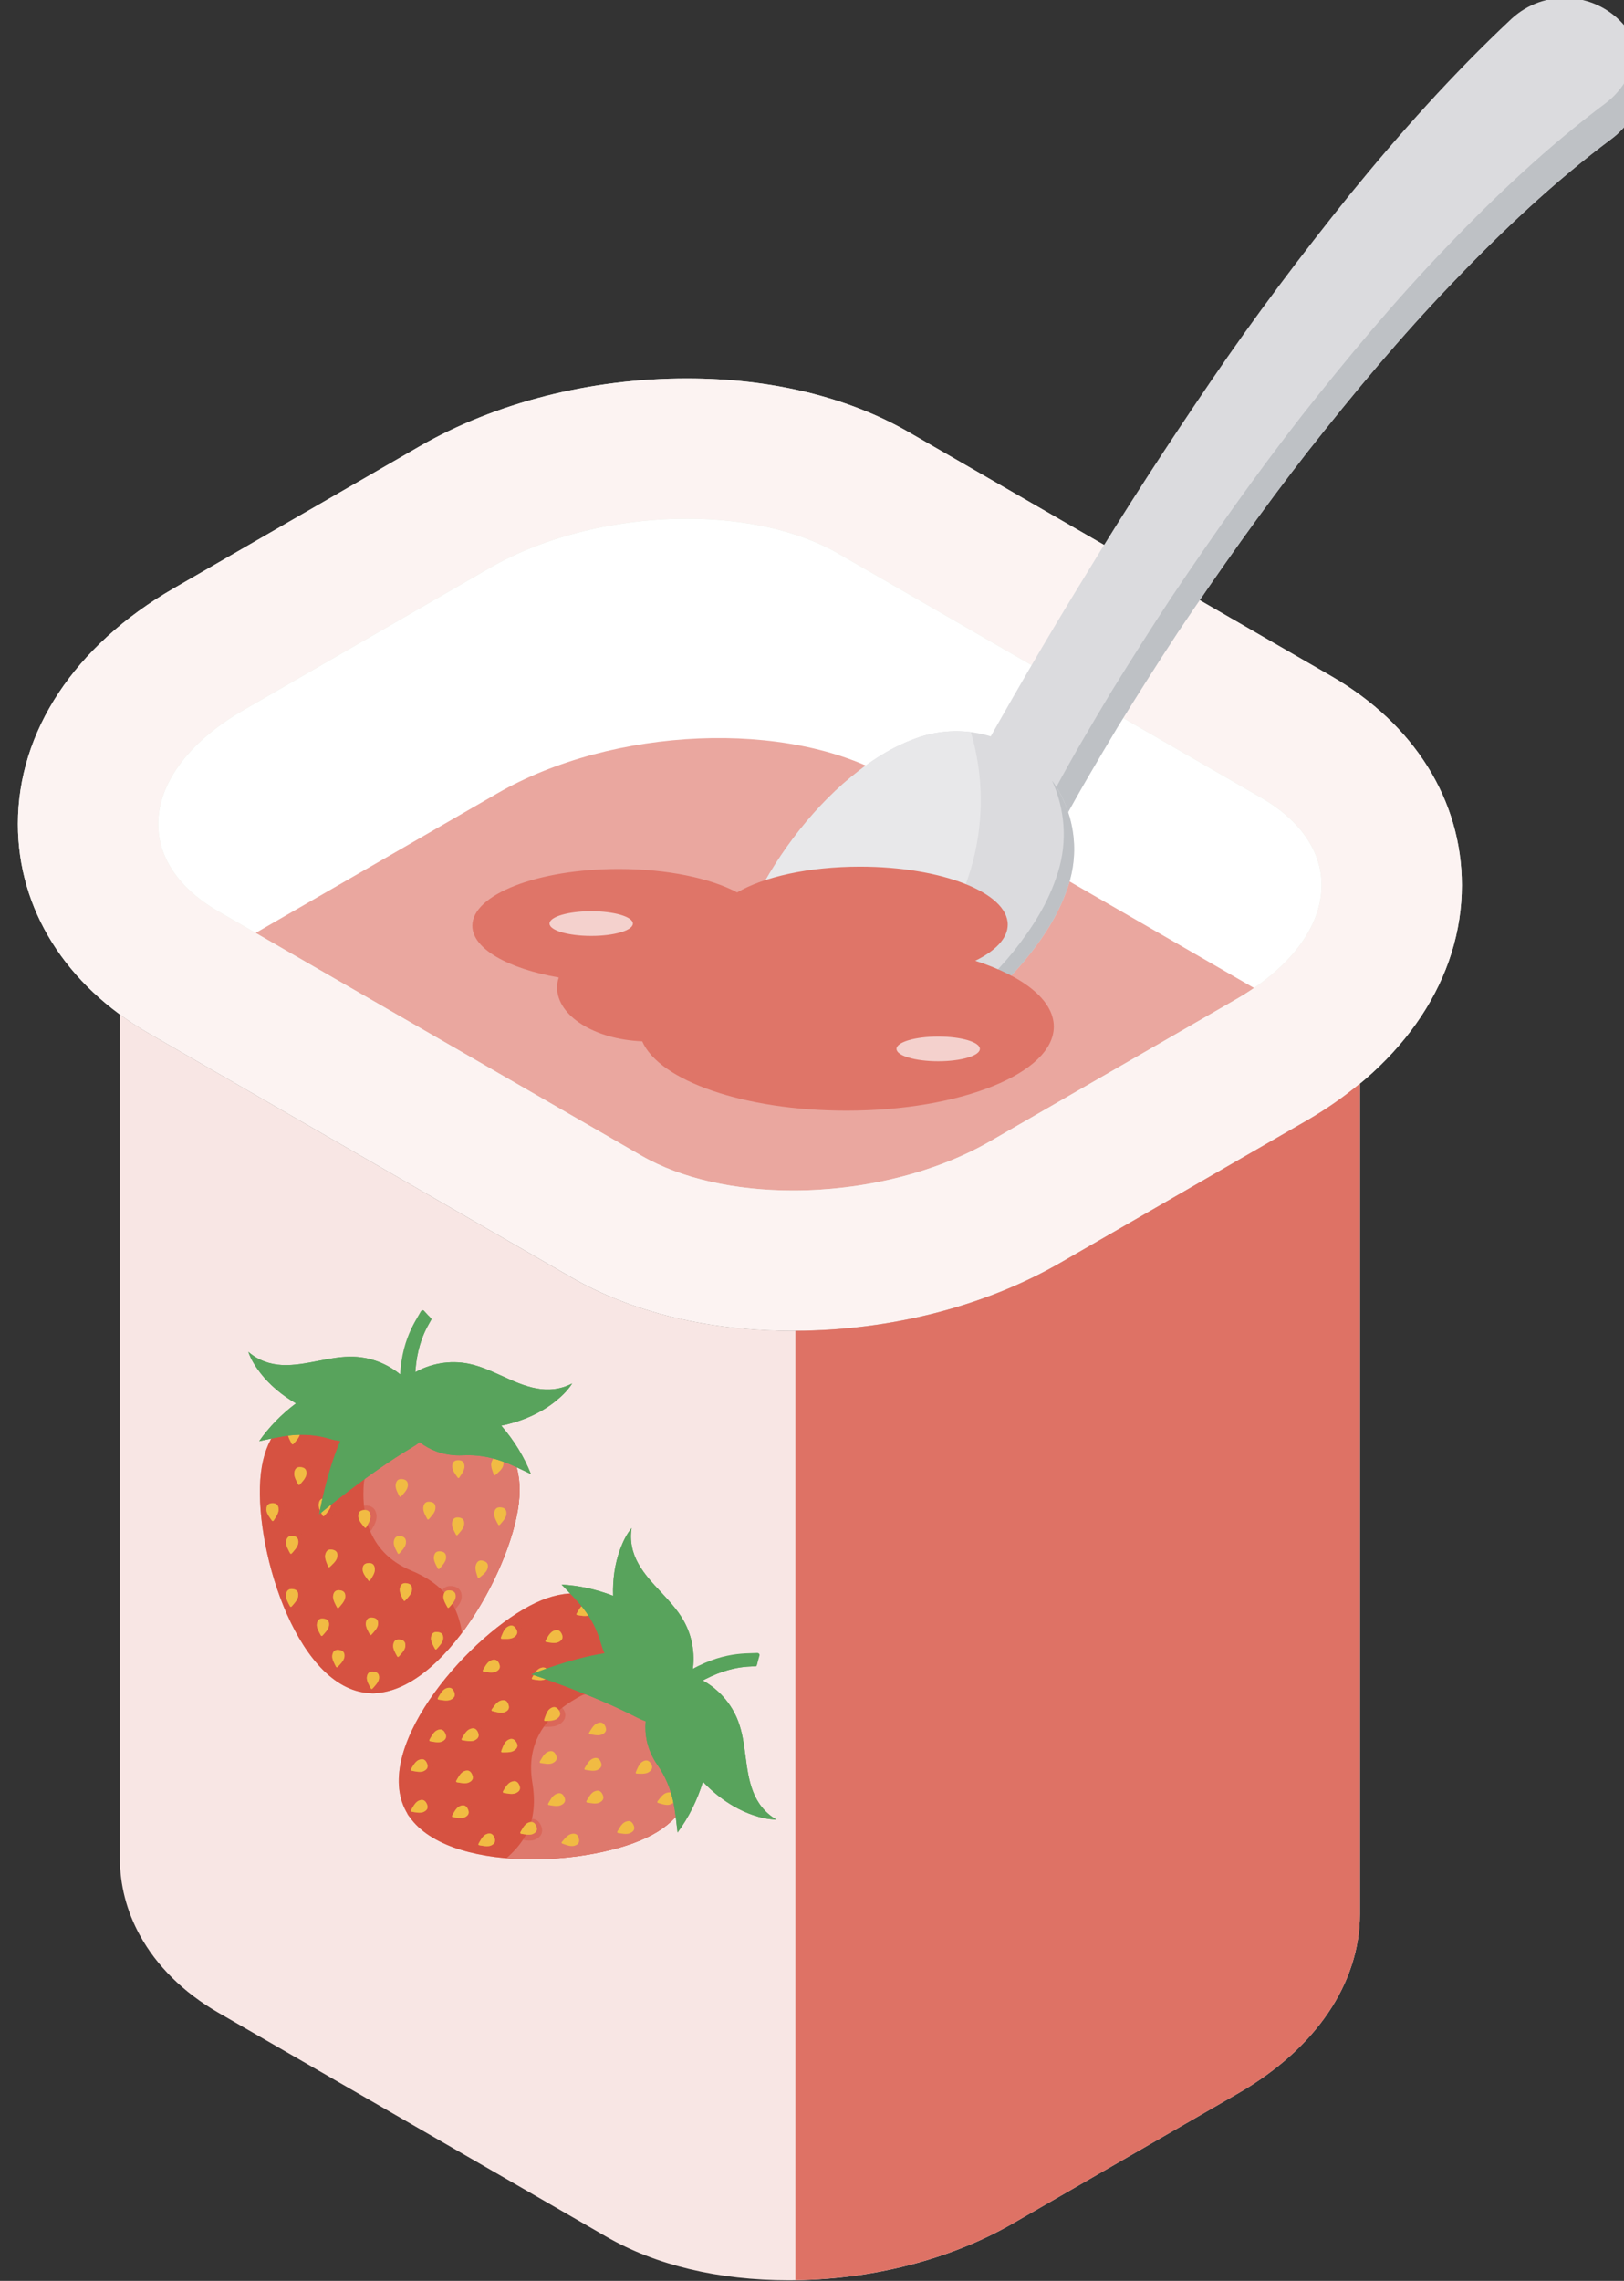 <?xml version="1.0" encoding="UTF-8" standalone="no"?>
<!-- Created with Inkscape (http://www.inkscape.org/) -->

<svg
   xmlns:dc="http://purl.org/dc/elements/1.1/"
   xmlns:cc="http://creativecommons.org/ns#"
   xmlns:rdf="http://www.w3.org/1999/02/22-rdf-syntax-ns#"
   xmlns:svg="http://www.w3.org/2000/svg"
   xmlns="http://www.w3.org/2000/svg"
   xmlns:sodipodi="http://sodipodi.sourceforge.net/DTD/sodipodi-0.dtd"
   xmlns:inkscape="http://www.inkscape.org/namespaces/inkscape"
   width="11.793mm"
   height="16.561mm"
   viewBox="0 0 11.793 16.561"
   version="1.1"
   id="svg9182"
   inkscape:version="0.92.4 (5da689c313, 2019-01-14)"
   sodipodi:docname="yogurt.svg">
  <rect x="0" y="0" width="11.793" height="16.561" fill="#333333" stroke="none"/>
  <defs
     id="defs9176">
    <clipPath
       id="clipPath937"
       clipPathUnits="userSpaceOnUse">
      <path
         inkscape:connector-curvature="0"
         id="path935"
         d="m 109.597,580.159 h 60.349 v -22.32 h -60.349 z" />
    </clipPath>
    <clipPath
       id="clipPath977"
       clipPathUnits="userSpaceOnUse">
      <path
         inkscape:connector-curvature="0"
         id="path975"
         d="m 74.757,618.93 h 6.819 v -35.216 h -6.819 z" />
    </clipPath>
    <clipPath
       id="clipPath1009"
       clipPathUnits="userSpaceOnUse">
      <path
         inkscape:connector-curvature="0"
         id="path1007"
         d="m 74.782,623.207 h 4.98 v -7.228 h -4.98 z" />
    </clipPath>
    <clipPath
       id="clipPath1041"
       clipPathUnits="userSpaceOnUse">
      <path
         inkscape:connector-curvature="0"
         id="path1039"
         d="M 86.092,602.106 H 105.864 V 570.835 H 86.092 Z" />
    </clipPath>
    <clipPath
       id="clipPath1109"
       clipPathUnits="userSpaceOnUse">
      <path
         inkscape:connector-curvature="0"
         id="path1107"
         d="m 105.311,597.177 h 8.437 v -17.813 h -8.437 z" />
    </clipPath>
    <clipPath
       id="clipPath1125"
       clipPathUnits="userSpaceOnUse">
      <path
         inkscape:connector-curvature="0"
         id="path1123"
         d="m 105.311,597.177 h 8.437 v -17.813 h -8.437 z" />
    </clipPath>
    <clipPath
       id="clipPath5685"
       clipPathUnits="userSpaceOnUse">
      <path
         inkscape:connector-curvature="0"
         id="path5683"
         d="m 97.074,469.207 h 36.048 V 446.488 H 97.074 Z" />
    </clipPath>
    <clipPath
       id="clipPath5701"
       clipPathUnits="userSpaceOnUse">
      <path
         inkscape:connector-curvature="0"
         id="path5699"
         d="m 97.074,469.207 h 36.048 V 446.488 H 97.074 Z" />
    </clipPath>
    <clipPath
       id="clipPath5721"
       clipPathUnits="userSpaceOnUse">
      <path
         inkscape:connector-curvature="0"
         id="path5719"
         d="M 67.928,521.29 H 163.172 V 466.3 H 67.928 Z" />
    </clipPath>
    <clipPath
       id="clipPath1789"
       clipPathUnits="userSpaceOnUse">
      <path
         inkscape:connector-curvature="0"
         id="path1787"
         d="M 81.374,280.844 H 103.801 V 265.747 H 81.374 Z" />
    </clipPath>
    <clipPath
       id="clipPath1885"
       clipPathUnits="userSpaceOnUse">
      <path
         inkscape:connector-curvature="0"
         id="path1883"
         d="M 56.699,288.445 H 90.624 V 274.749 H 56.699 Z" />
    </clipPath>
    <clipPath
       id="clipPath1929"
       clipPathUnits="userSpaceOnUse">
      <path
         inkscape:connector-curvature="0"
         id="path1927"
         d="m 103.16,278.906 h 21.956 V 244.181 H 103.16 Z" />
    </clipPath>
    <clipPath
       id="clipPath1997"
       clipPathUnits="userSpaceOnUse">
      <path
         inkscape:connector-curvature="0"
         id="path1995"
         d="m 124.502,273.433 h 9.368 v -19.782 h -9.368 z" />
    </clipPath>
    <clipPath
       id="clipPath2013"
       clipPathUnits="userSpaceOnUse">
      <path
         inkscape:connector-curvature="0"
         id="path2011"
         d="m 124.502,273.433 h 9.368 v -19.782 h -9.368 z" />
    </clipPath>
    <clipPath
       id="clipPath6221"
       clipPathUnits="userSpaceOnUse">
      <path
         inkscape:connector-curvature="0"
         id="path6219"
         d="M 79.708,170.209 H 104.522 V 148.813 H 79.708 Z" />
    </clipPath>
    <clipPath
       id="clipPath3149"
       clipPathUnits="userSpaceOnUse">
      <path
         inkscape:connector-curvature="0"
         id="path3147"
         d="m 99.08,95.369 h 8.152 V 88.301 H 99.08 Z" />
    </clipPath>
    <clipPath
       id="clipPath3177"
       clipPathUnits="userSpaceOnUse">
      <path
         inkscape:connector-curvature="0"
         id="path3175"
         d="M 76.967,86.967 H 115.249 V 63.451 H 76.967 Z" />
    </clipPath>
    <clipPath
       id="clipPath3253"
       clipPathUnits="userSpaceOnUse">
      <path
         inkscape:connector-curvature="0"
         id="path3251"
         d="M 77.291,58.875 H 98.954 V 50.179 H 77.291 Z" />
    </clipPath>
    <clipPath
       id="clipPath3345"
       clipPathUnits="userSpaceOnUse">
      <path
         inkscape:connector-curvature="0"
         id="path3343"
         d="m 126.757,77.31 h 24.375 V 55.422 h -24.375 z" />
    </clipPath>
    <clipPath
       id="clipPath3369"
       clipPathUnits="userSpaceOnUse">
      <path
         inkscape:connector-curvature="0"
         id="path3367"
         d="m 126.913,69.869 h 23.406 V 55.672 h -23.406 z" />
    </clipPath>
    <clipPath
       id="clipPath3393"
       clipPathUnits="userSpaceOnUse">
      <path
         inkscape:connector-curvature="0"
         id="path3391"
         d="m 140.425,83.737 h 16.538 v -26.117 h -16.538 z" />
    </clipPath>
    <clipPath
       id="clipPath3413"
       clipPathUnits="userSpaceOnUse">
      <path
         inkscape:connector-curvature="0"
         id="path3411"
         d="m 149.281,71.63 h 1.251 v -2.348 h -1.251 z" />
    </clipPath>
    <clipPath
       id="clipPath3433"
       clipPathUnits="userSpaceOnUse">
      <path
         inkscape:connector-curvature="0"
         id="path3431"
         d="m 149.698,74.196 h 5.694 v -3.926 h -5.694 z" />
    </clipPath>
    <clipPath
       id="clipPath3505"
       clipPathUnits="userSpaceOnUse">
      <path
         inkscape:connector-curvature="0"
         id="path3503"
         d="m 114.469,51.975 h 4.118 v -3.931 h -4.118 z" />
    </clipPath>
    <clipPath
       id="clipPath3525"
       clipPathUnits="userSpaceOnUse">
      <path
         inkscape:connector-curvature="0"
         id="path3523"
         d="m 106.977,48.857 h 4.119 v -3.931 h -4.119 z" />
    </clipPath>
    <clipPath
       id="clipPath3545"
       clipPathUnits="userSpaceOnUse">
      <path
         inkscape:connector-curvature="0"
         id="path3543"
         d="m 102.779,61.169 h 4.118 v -3.931 h -4.118 z" />
    </clipPath>
    <clipPath
       id="clipPath3565"
       clipPathUnits="userSpaceOnUse">
      <path
         inkscape:connector-curvature="0"
         id="path3563"
         d="m 118.799,49.479 h 7.419 v -4.948 h -7.419 z" />
    </clipPath>
    <clipPath
       id="clipPath3585"
       clipPathUnits="userSpaceOnUse">
      <path
         inkscape:connector-curvature="0"
         id="path3583"
         d="m 113.333,48.981 h 7.419 v -4.948 h -7.419 z" />
    </clipPath>
    <clipPath
       id="clipPath3605"
       clipPathUnits="userSpaceOnUse">
      <path
         inkscape:connector-curvature="0"
         id="path3603"
         d="m 117.241,46.88 h 7.419 v -4.948 h -7.419 z" />
    </clipPath>
    <clipPath
       id="clipPath3625"
       clipPathUnits="userSpaceOnUse">
      <path
         inkscape:connector-curvature="0"
         id="path3623"
         d="m 124.691,47.331 h 4.118 V 43.4 h -4.118 z" />
    </clipPath>
    <clipPath
       id="clipPath4253"
       clipPathUnits="userSpaceOnUse">
      <path
         inkscape:connector-curvature="0"
         id="path4251"
         d="m 357.019,459.626 h 36.147 v -16.869 h -36.147 z" />
    </clipPath>
    <clipPath
       id="clipPath4301"
       clipPathUnits="userSpaceOnUse">
      <path
         inkscape:connector-curvature="0"
         id="path4299"
         d="m 421.902,512.005 h 2.875 v -7.531 h -2.875 z" />
    </clipPath>
    <clipPath
       id="clipPath4325"
       clipPathUnits="userSpaceOnUse">
      <path
         inkscape:connector-curvature="0"
         id="path4323"
         d="m 357.991,481.355 h 3.352 v -2.864 h -3.352 z" />
    </clipPath>
    <clipPath
       id="clipPath4397"
       clipPathUnits="userSpaceOnUse">
      <path
         inkscape:connector-curvature="0"
         id="path4395"
         d="m 325.764,479.346 h 20.517 v -32.449 h -20.517 z" />
    </clipPath>
    <clipPath
       id="clipPath4465"
       clipPathUnits="userSpaceOnUse">
      <path
         inkscape:connector-curvature="0"
         id="path4463"
         d="m 345.707,474.231 h 8.755 v -18.484 h -8.755 z" />
    </clipPath>
    <clipPath
       id="clipPath4481"
       clipPathUnits="userSpaceOnUse">
      <path
         inkscape:connector-curvature="0"
         id="path4479"
         d="m 345.707,474.231 h 8.755 v -18.484 h -8.755 z" />
    </clipPath>
    <clipPath
       id="clipPath2077"
       clipPathUnits="userSpaceOnUse">
      <path
         inkscape:connector-curvature="0"
         id="path2075"
         d="M 324.268,403.433 H 377.85 V 334.29 h -53.582 z" />
    </clipPath>
    <clipPath
       id="clipPath2101"
       clipPathUnits="userSpaceOnUse">
      <path
         inkscape:connector-curvature="0"
         id="path2099"
         d="m 321.177,406.149 h 3.783 v -9.678 h -3.783 z" />
    </clipPath>
    <clipPath
       id="clipPath2241"
       clipPathUnits="userSpaceOnUse">
      <path
         inkscape:connector-curvature="0"
         id="path2239"
         d="m 306.337,341.364 h 10.001 v -3.698 h -10.001 z" />
    </clipPath>
    <clipPath
       id="clipPath2277"
       clipPathUnits="userSpaceOnUse">
      <path
         inkscape:connector-curvature="0"
         id="path2275"
         d="m 315.046,359.01 h 8.003 v -34.287 h -8.003 z" />
    </clipPath>
    <clipPath
       id="clipPath2293"
       clipPathUnits="userSpaceOnUse">
      <path
         inkscape:connector-curvature="0"
         id="path2291"
         d="m 303.394,355.001 h 4.732 v -30.778 h -4.732 z" />
    </clipPath>
    <clipPath
       id="clipPath2337"
       clipPathUnits="userSpaceOnUse">
      <path
         inkscape:connector-curvature="0"
         id="path2335"
         d="m 376.997,378.081 h 27.98 v -8.529 h -27.98 z" />
    </clipPath>
    <clipPath
       id="clipPath2357"
       clipPathUnits="userSpaceOnUse">
      <path
         inkscape:connector-curvature="0"
         id="path2355"
         d="m 378.277,385.953 h 25.406 v -8.17 h -25.406 z" />
    </clipPath>
    <clipPath
       id="clipPath2377"
       clipPathUnits="userSpaceOnUse">
      <path
         inkscape:connector-curvature="0"
         id="path2375"
         d="m 392.943,381.426 h 2.976 v -1.718 h -2.976 z" />
    </clipPath>
    <clipPath
       id="clipPath2397"
       clipPathUnits="userSpaceOnUse">
      <path
         inkscape:connector-curvature="0"
         id="path2395"
         d="m 394.321,395.366 h 14.49 v -15.464 h -14.49 z" />
    </clipPath>
    <clipPath
       id="clipPath2417"
       clipPathUnits="userSpaceOnUse">
      <path
         inkscape:connector-curvature="0"
         id="path2415"
         d="m 377.207,354.511 h 13.014 v -23.929 h -13.014 z" />
    </clipPath>
    <clipPath
       id="clipPath2437"
       clipPathUnits="userSpaceOnUse">
      <path
         inkscape:connector-curvature="0"
         id="path2435"
         d="m 317.106,250.32 h 32.616 v -16.11 h -32.616 z" />
    </clipPath>
    <clipPath
       id="clipPath2457"
       clipPathUnits="userSpaceOnUse">
      <path
         inkscape:connector-curvature="0"
         id="path2455"
         d="m 289.918,305.557 h 86.175 v -49.753 h -86.175 z" />
    </clipPath>
    <clipPath
       id="clipPath2485"
       clipPathUnits="userSpaceOnUse">
      <path
         inkscape:connector-curvature="0"
         id="path2483"
         d="m 296.72,291.863 h 74.327 V 261.861 H 296.72 Z" />
    </clipPath>
    <clipPath
       id="clipPath3941"
       clipPathUnits="userSpaceOnUse">
      <path
         inkscape:connector-curvature="0"
         id="path3939"
         d="m 326.797,101.965 h 22.275 v -8.694 h -22.275 z" />
    </clipPath>
    <clipPath
       id="clipPath3957"
       clipPathUnits="userSpaceOnUse">
      <path
         inkscape:connector-curvature="0"
         id="path3955"
         d="m 326.796,74.833 h 22.277 V 67.485 h -22.277 z" />
    </clipPath>
    <clipPath
       id="clipPath3977"
       clipPathUnits="userSpaceOnUse">
      <path
         inkscape:connector-curvature="0"
         id="path3975"
         d="m 342.763,68.155 h 0.122 v -0.035 h -0.122 z" />
    </clipPath>
    <clipPath
       id="clipPath4009"
       clipPathUnits="userSpaceOnUse">
      <path
         inkscape:connector-curvature="0"
         id="path4007"
         d="m 340.364,94.379 h 3.226 V 70.903 h -3.226 z" />
    </clipPath>
    <clipPath
       id="clipPath4025"
       clipPathUnits="userSpaceOnUse">
      <path
         inkscape:connector-curvature="0"
         id="path4023"
         d="m 341.994,67.935 h 0.034 v -0.007 h -0.034 z" />
    </clipPath>
    <clipPath
       id="clipPath4041"
       clipPathUnits="userSpaceOnUse">
      <path
         inkscape:connector-curvature="0"
         id="path4039"
         d="m 342.763,71.131 h 0.122 v -0.035 h -0.122 z" />
    </clipPath>
    <clipPath
       id="clipPath4073"
       clipPathUnits="userSpaceOnUse">
      <path
         inkscape:connector-curvature="0"
         id="path4071"
         d="m 341.994,70.91 h 0.034 v -0.008 h -0.034 z" />
    </clipPath>
    <clipPath
       id="clipPath4137"
       clipPathUnits="userSpaceOnUse">
      <path
         inkscape:connector-curvature="0"
         id="path4135"
         d="m 338.477,97.006 h 5.113 v -3.497 h -5.113 z" />
    </clipPath>
    <clipPath
       id="clipPath4173"
       clipPathUnits="userSpaceOnUse">
      <path
         inkscape:connector-curvature="0"
         id="path4171"
         d="m 359.455,62.97 h 36.277 V 41.24 h -36.277 z" />
    </clipPath>
    <clipPath
       id="clipPath4193"
       clipPathUnits="userSpaceOnUse">
      <path
         inkscape:connector-curvature="0"
         id="path4191"
         d="m 354.749,64.468 h 34.905 V 46.052 h -34.905 z" />
    </clipPath>
    <clipPath
       id="clipPath4217"
       clipPathUnits="userSpaceOnUse">
      <path
         inkscape:connector-curvature="0"
         id="path4215"
         d="m 385.693,54.858 h 4.625 v -5.229 h -4.625 z" />
    </clipPath>
    <clipPath
       id="clipPath4553"
       clipPathUnits="userSpaceOnUse">
      <path
         inkscape:connector-curvature="0"
         id="path4551"
         d="m 554.008,558.334 h 20.517 v -32.448 h -20.517 z" />
    </clipPath>
    <clipPath
       id="clipPath4621"
       clipPathUnits="userSpaceOnUse">
      <path
         inkscape:connector-curvature="0"
         id="path4619"
         d="m 573.951,553.22 h 8.754 v -18.485 h -8.754 z" />
    </clipPath>
    <clipPath
       id="clipPath4637"
       clipPathUnits="userSpaceOnUse">
      <path
         inkscape:connector-curvature="0"
         id="path4635"
         d="m 573.951,553.22 h 8.754 v -18.485 h -8.754 z" />
    </clipPath>
    <clipPath
       id="clipPath5137"
       clipPathUnits="userSpaceOnUse">
      <path
         inkscape:connector-curvature="0"
         id="path5135"
         d="m 532.077,482.835 h 19.959 v -7.703 h -19.959 z" />
    </clipPath>
    <clipPath
       id="clipPath5153"
       clipPathUnits="userSpaceOnUse">
      <path
         inkscape:connector-curvature="0"
         id="path5151"
         d="m 552.326,447.02 h 9.816 v -7.677 h -9.816 z" />
    </clipPath>
    <clipPath
       id="clipPath5169"
       clipPathUnits="userSpaceOnUse">
      <path
         inkscape:connector-curvature="0"
         id="path5167"
         d="m 565.308,455.018 h 3.084 v -8.686 h -3.084 z" />
    </clipPath>
    <clipPath
       id="clipPath5185"
       clipPathUnits="userSpaceOnUse">
      <path
         inkscape:connector-curvature="0"
         id="path5183"
         d="m 536.946,442.114 h 9.363 v -6.79 h -9.363 z" />
    </clipPath>
    <clipPath
       id="clipPath5205"
       clipPathUnits="userSpaceOnUse">
      <path
         inkscape:connector-curvature="0"
         id="path5203"
         d="m 572.372,447.789 h 8.004 v -3.329 h -8.004 z" />
    </clipPath>
    <clipPath
       id="clipPath5269"
       clipPathUnits="userSpaceOnUse">
      <path
         inkscape:connector-curvature="0"
         id="path5267"
         d="m 669.136,450.275 h 7.26 v -3.019 h -7.26 z" />
    </clipPath>
    <clipPath
       id="clipPath1241"
       clipPathUnits="userSpaceOnUse">
      <path
         inkscape:connector-curvature="0"
         id="path1239"
         d="m 579.283,358.672 h 54.962 v -28.929 h -54.962 z" />
    </clipPath>
    <clipPath
       id="clipPath5381"
       clipPathUnits="userSpaceOnUse">
      <path
         inkscape:connector-curvature="0"
         id="path5379"
         d="m 592.716,135.431 h 36.048 v -22.719 h -36.048 z" />
    </clipPath>
    <clipPath
       id="clipPath5397"
       clipPathUnits="userSpaceOnUse">
      <path
         inkscape:connector-curvature="0"
         id="path5395"
         d="m 592.716,135.431 h 36.048 v -22.719 h -36.048 z" />
    </clipPath>
    <clipPath
       id="clipPath5417"
       clipPathUnits="userSpaceOnUse">
      <path
         inkscape:connector-curvature="0"
         id="path5415"
         d="m 563.57,187.513 h 95.244 V 132.524 H 563.57 Z" />
    </clipPath>
    <clipPath
       id="clipPath3701"
       clipPathUnits="userSpaceOnUse">
      <path
         inkscape:connector-curvature="0"
         id="path3699"
         d="m 591.607,39.213 h 5.342 v -6.043 h -5.342 z" />
    </clipPath>
    <clipPath
       id="clipPath3725"
       clipPathUnits="userSpaceOnUse">
      <path
         inkscape:connector-curvature="0"
         id="path3723"
         d="m 591.679,38.814 h 4.079 V 33.16 h -4.079 z" />
    </clipPath>
    <clipPath
       id="clipPath3749"
       clipPathUnits="userSpaceOnUse">
      <path
         inkscape:connector-curvature="0"
         id="path3747"
         d="m 591.37,40.192 h 6.661 v -3.341 h -6.661 z" />
    </clipPath>
    <clipPath
       id="clipPath3769"
       clipPathUnits="userSpaceOnUse">
      <path
         inkscape:connector-curvature="0"
         id="path3767"
         d="m 594.339,39.523 h 0.575 v -0.328 h -0.575 z" />
    </clipPath>
    <clipPath
       id="clipPath3789"
       clipPathUnits="userSpaceOnUse">
      <path
         inkscape:connector-curvature="0"
         id="path3787"
         d="m 594.582,40.929 h 0.554 v -1.582 h -0.554 z" />
    </clipPath>
    <clipPath
       id="clipPath3809"
       clipPathUnits="userSpaceOnUse">
      <path
         inkscape:connector-curvature="0"
         id="path3807"
         d="m 594.464,35.223 h 6.063 V 29.754 h -6.063 z" />
    </clipPath>
    <clipPath
       id="clipPath3833"
       clipPathUnits="userSpaceOnUse">
      <path
         inkscape:connector-curvature="0"
         id="path3831"
         d="m 594.631,35.086 h 4.528 v -5.185 h -4.528 z" />
    </clipPath>
    <clipPath
       id="clipPath3857"
       clipPathUnits="userSpaceOnUse">
      <path
         inkscape:connector-curvature="0"
         id="path3855"
         d="m 597.192,36.566 h 5.038 v -6.261 h -5.038 z" />
    </clipPath>
    <clipPath
       id="clipPath3877"
       clipPathUnits="userSpaceOnUse">
      <path
         inkscape:connector-curvature="0"
         id="path3875"
         d="m 600.039,33.597 h 0.467 v -0.47 h -0.467 z" />
    </clipPath>
    <clipPath
       id="clipPath3897"
       clipPathUnits="userSpaceOnUse">
      <path
         inkscape:connector-curvature="0"
         id="path3895"
         d="m 600.238,33.809 h 1.607 v -0.597 h -1.607 z" />
    </clipPath>
  </defs>
  <sodipodi:namedview
     id="base"
     pagecolor="#ffffff"
     bordercolor="#666666"
     borderopacity="1.0"
     inkscape:pageopacity="0.0"
     inkscape:pageshadow="2"
     inkscape:zoom="0.7"
     inkscape:cx="18.574055"
     inkscape:cy="60.080583"
     inkscape:document-units="mm"
     inkscape:current-layer="layer1"
     showgrid="false"
     inkscape:window-width="716"
     inkscape:window-height="403"
     inkscape:window-x="2879"
     inkscape:window-y="292"
     inkscape:window-maximized="0" />
  <g
     inkscape:label="Layer 1"
     inkscape:groupmode="layer"
     id="layer1"
     transform="translate(-59.709,-181.332)">
    <g
       transform="matrix(0.353,0,0,-0.353,-147.241,205.335)"
       id="g19973">
      <g
         id="g3635"
         transform="translate(587.591,51.98)">
        <path
           d="m 0,0 13.109,7.781 13.805,-8.45 -0.268,-4.1 -10.358,-5.103 -8.617,2.51 -7.671,5.8 z"
           style="fill:#ffffff;fill-opacity:1;fill-rule:nonzero;stroke:none"
           id="path3637"
           inkscape:connector-curvature="0" />
      </g>
      <g
         id="g3639"
         transform="translate(595.262,44.617)">
        <path
           d="M 0,0 8.617,-2.51 18.232,2.229 9.285,7.394 C 7.22,8.586 3.611,8.437 1.227,7.06 L -4.445,3.785 C -4.553,3.723 -4.654,3.659 -4.753,3.595 Z"
           style="fill:#eaa79f;fill-opacity:1;fill-rule:nonzero;stroke:none"
           id="path3641"
           inkscape:connector-curvature="0" />
      </g>
      <g
         id="g3643"
         transform="translate(600.391,60.213)">
        <path
           d="m 0,0 v 0 c -1.984,0 -3.939,-0.498 -5.506,-1.401 l -5.055,-2.919 c -2.034,-1.175 -3.201,-2.941 -3.201,-4.845 0,-1.748 0.979,-3.315 2.686,-4.301 l 8.694,-5.019 c 1.251,-0.723 2.829,-1.105 4.563,-1.105 1.984,0 3.939,0.498 5.506,1.403 l 5.054,2.917 c 2.034,1.175 3.201,2.942 3.201,4.846 0,1.747 -0.978,3.315 -2.685,4.3 l -8.695,5.02 C 3.311,-0.382 1.733,0 0,0 m 0,-2.886 c 1.169,0 2.285,-0.236 3.119,-0.718 l 8.694,-5.019 c 1.841,-1.064 1.611,-2.919 -0.515,-4.147 l -5.055,-2.918 c -1.163,-0.671 -2.651,-1.015 -4.062,-1.015 -1.169,0 -2.285,0.236 -3.119,0.718 l -8.695,5.019 c -1.841,1.063 -1.61,2.919 0.516,4.147 l 5.055,2.918 c 1.163,0.671 2.651,1.015 4.062,1.015"
           style="fill:#e2eee3;fill-opacity:1;fill-rule:nonzero;stroke:none"
           id="path3645"
           inkscape:connector-curvature="0" />
      </g>
      <g
         id="g3647"
         transform="translate(600.391,60.213)">
        <path
           d="m 0,0 v 0 c -1.984,0 -3.939,-0.498 -5.506,-1.401 l -5.055,-2.919 c -2.034,-1.175 -3.201,-2.941 -3.201,-4.845 0,-1.748 0.979,-3.315 2.686,-4.301 l 8.694,-5.019 c 1.251,-0.723 2.829,-1.105 4.563,-1.105 1.984,0 3.939,0.498 5.506,1.403 l 5.054,2.917 c 2.034,1.175 3.201,2.942 3.201,4.846 0,1.747 -0.978,3.315 -2.685,4.3 l -8.695,5.02 C 3.311,-0.382 1.733,0 0,0 m 0,-2.886 c 1.169,0 2.285,-0.236 3.119,-0.718 l 8.694,-5.019 c 1.841,-1.064 1.611,-2.919 -0.515,-4.147 l -5.055,-2.918 c -1.163,-0.671 -2.651,-1.015 -4.062,-1.015 -1.169,0 -2.285,0.236 -3.119,0.718 l -8.695,5.019 c -1.841,1.063 -1.61,2.919 0.516,4.147 l 5.055,2.918 c 1.163,0.671 2.651,1.015 4.062,1.015"
           style="fill:#fcf3f2;fill-opacity:1;fill-rule:nonzero;stroke:none"
           id="path3649"
           inkscape:connector-curvature="0" />
      </g>
      <g
         id="g3651"
         transform="translate(613.132,44.943)">
        <path
           d="m 0,0 -5.055,-2.918 c -1.566,-0.904 -3.521,-1.402 -5.506,-1.402 -1.733,0 -3.311,0.382 -4.562,1.104 l -8.694,5.02 c -0.207,0.12 -0.404,0.249 -0.589,0.384 v -17.347 c 0,-0.563 0.142,-1.103 0.411,-1.593 l 0.001,-0.001 c 0.343,-0.627 0.891,-1.174 1.612,-1.591 l 7.985,-4.609 c 1.014,-0.586 2.31,-0.896 3.748,-0.896 1.67,0 3.308,0.415 4.614,1.169 l 4.641,2.68 c 1.588,0.917 2.498,2.26 2.498,3.685 V 0.767 C 0.771,0.49 0.403,0.233 0,0"
           style="fill:#f8e6e4;fill-opacity:1;fill-rule:nonzero;stroke:none"
           id="path3653"
           inkscape:connector-curvature="0" />
      </g>
      <g
         id="g3655"
         transform="translate(613.132,44.943)">
        <path
           d="m 0,0 -5.055,-2.918 c -1.551,-0.896 -3.486,-1.393 -5.453,-1.401 v -19.528 c 1.621,0.024 3.204,0.435 4.473,1.167 l 4.641,2.68 c 1.588,0.917 2.498,2.26 2.498,3.685 V 0.767 C 0.771,0.49 0.403,0.233 0,0"
           style="fill:#de7265;fill-opacity:1;fill-rule:nonzero;stroke:none"
           id="path3657"
           inkscape:connector-curvature="0" />
      </g>
      <g
         id="g3659"
         transform="translate(617.346,67.603)">
        <path
           d="m 0,0 c -1.217,-1.144 -2.298,-2.357 -3.314,-3.604 -1.008,-1.252 -1.967,-2.526 -2.859,-3.837 -0.893,-1.311 -1.756,-2.635 -2.574,-3.985 -0.828,-1.345 -1.616,-2.704 -2.388,-4.096 -0.288,-0.521 -0.099,-1.177 0.421,-1.465 0.521,-0.288 1.176,-0.1 1.464,0.421 0.002,0.003 0.003,0.005 0.005,0.008 l 0.003,0.007 c 0.357,0.667 0.751,1.327 1.144,1.985 0.404,0.652 0.813,1.3 1.235,1.941 0.854,1.273 1.739,2.525 2.678,3.729 0.944,1.2 1.918,2.369 2.962,3.455 1.037,1.087 2.129,2.113 3.289,2.979 0.712,0.532 0.859,1.541 0.327,2.253 C 1.86,0.503 0.852,0.649 0.14,0.117 0.091,0.081 0.045,0.042 0.002,0.002 Z"
           style="fill:#dbdbde;fill-opacity:1;fill-rule:nonzero;stroke:none"
           id="path3661"
           inkscape:connector-curvature="0" />
      </g>
      <g
         id="g3663"
         transform="translate(606.502,51.343)">
        <path
           d="M 0,0 C 0.521,-0.288 1.176,-0.1 1.464,0.421 1.466,0.423 1.468,0.426 1.469,0.429 L 1.473,0.436 C 1.83,1.104 2.224,1.764 2.616,2.42 3.02,3.072 3.43,3.721 3.852,4.361 c 0.854,1.274 1.739,2.527 2.677,3.731 0.945,1.198 1.919,2.368 2.962,3.454 1.038,1.088 2.13,2.112 3.289,2.979 0.397,0.296 0.617,0.741 0.644,1.199 0.288,-0.668 0.095,-1.471 -0.514,-1.926 C 11.75,12.932 10.658,11.906 9.621,10.818 8.577,9.732 7.603,8.563 6.659,7.364 5.72,6.16 4.835,4.908 3.98,3.635 3.559,2.994 3.149,2.346 2.746,1.693 2.353,1.036 1.959,0.376 1.602,-0.291 L 1.599,-0.298 C 1.597,-0.301 1.595,-0.304 1.594,-0.307 1.306,-0.827 0.65,-1.016 0.13,-0.728 -0.283,-0.498 -0.482,-0.039 -0.405,0.401 -0.311,0.239 -0.176,0.098 0,0"
           style="fill:#bec1c5;fill-opacity:1;fill-rule:nonzero;stroke:none"
           id="path3665"
           inkscape:connector-curvature="0" />
      </g>
      <g
         id="g3667"
         transform="translate(605.115,52.815)">
        <path
           d="m 0,0 c -0.604,-0.216 -1.076,-0.562 -1.514,-0.94 -0.431,-0.384 -0.812,-0.818 -1.151,-1.292 -0.338,-0.476 -0.633,-0.993 -0.878,-1.558 -0.241,-0.57 -0.442,-1.178 -0.518,-1.909 -0.079,-0.781 0.491,-1.48 1.272,-1.56 0.109,-0.011 0.224,-0.009 0.328,0.005 0.73,0.095 1.331,0.314 1.895,0.57 0.557,0.261 1.066,0.571 1.532,0.922 0.465,0.352 0.887,0.745 1.259,1.188 0.366,0.448 0.698,0.928 0.897,1.539 C 3.538,-1.763 2.843,-0.394 1.57,0.022 1.038,0.196 0.488,0.176 0,0"
           style="fill:#dbdbde;fill-opacity:1;fill-rule:nonzero;stroke:none"
           id="path3669"
           inkscape:connector-curvature="0" />
      </g>
      <g
         id="g3671"
         transform="translate(602.245,45.594)">
        <path
           d="M 0,0 C 0.759,0.095 1.384,0.324 1.969,0.594 2.548,0.867 3.075,1.194 3.557,1.565 4.038,1.937 4.475,2.354 4.858,2.824 5.236,3.3 5.578,3.812 5.78,4.462 5.981,5.106 5.918,5.774 5.657,6.349 6.09,5.743 6.241,4.948 5.992,4.187 5.793,3.576 5.461,3.096 5.095,2.647 4.723,2.205 4.301,1.812 3.836,1.46 3.37,1.108 2.861,0.799 2.304,0.538 1.74,0.281 1.139,0.062 0.409,-0.032 0.305,-0.046 0.19,-0.048 0.081,-0.037 0.021,-0.031 -0.038,-0.02 -0.096,-0.007 -0.063,-0.005 -0.03,-0.004 0,0"
           style="fill:#bec1c5;fill-opacity:1;fill-rule:nonzero;stroke:none"
           id="path3673"
           inkscape:connector-curvature="0" />
      </g>
      <g
         id="g3675"
         transform="translate(601.055,47.116)">
        <path
           d="m 0,0 c 0.075,0.731 0.276,1.339 0.518,1.909 0.245,0.566 0.54,1.082 0.878,1.558 0.338,0.474 0.719,0.908 1.151,1.292 0.437,0.379 0.909,0.724 1.514,0.94 0.35,0.126 0.733,0.171 1.118,0.122 0.129,-0.444 0.202,-0.911 0.202,-1.395 0,-2.828 -2.349,-5.12 -5.245,-5.12 -0.011,0 -0.022,0.001 -0.033,0.002 C 0.014,-0.48 -0.024,-0.244 0,0"
           style="fill:#e8e8ea;fill-opacity:1;fill-rule:nonzero;stroke:none"
           id="path3677"
           inkscape:connector-curvature="0" />
      </g>
      <g
         id="g3679"
         transform="translate(606.323,48.235)">
        <path
           d="m 0,0 c 0.417,0.204 0.668,0.463 0.668,0.744 0,0.658 -1.36,1.192 -3.039,1.192 -1.055,0 -1.983,-0.211 -2.527,-0.53 -0.548,0.291 -1.434,0.482 -2.436,0.482 -1.663,0 -3.012,-0.523 -3.012,-1.167 0,-0.474 0.731,-0.881 1.778,-1.065 -0.022,-0.066 -0.034,-0.134 -0.034,-0.204 0,-0.589 0.774,-1.07 1.751,-1.109 0.355,-0.811 2.099,-1.426 4.201,-1.426 2.356,0 4.266,0.773 4.266,1.729 C 1.616,-0.806 0.984,-0.316 0,0"
           style="fill:#df7568;fill-opacity:1;fill-rule:nonzero;stroke:none"
           id="path3681"
           inkscape:connector-curvature="0" />
      </g>
      <g
         id="g3683"
         transform="translate(599.28,49)">
        <path
           d="m 0,0 c 0,-0.141 -0.384,-0.254 -0.857,-0.254 -0.474,0 -0.858,0.113 -0.858,0.254 0,0.141 0.384,0.254 0.858,0.254 C -0.384,0.254 0,0.141 0,0"
           style="fill:#f4d1cd;fill-opacity:1;fill-rule:nonzero;stroke:none"
           id="path3685"
           inkscape:connector-curvature="0" />
      </g>
      <g
         id="g3687"
         transform="translate(606.418,46.422)">
        <path
           d="m 0,0 c 0,-0.14 -0.384,-0.254 -0.857,-0.254 -0.474,0 -0.858,0.114 -0.858,0.254 0,0.141 0.384,0.254 0.858,0.254 C -0.384,0.254 0,0.141 0,0"
           style="fill:#f4d1cd;fill-opacity:1;fill-rule:nonzero;stroke:none"
           id="path3689"
           inkscape:connector-curvature="0" />
      </g>
      <g
         id="g3691"
         transform="translate(596.933,37.075)">
        <path
           d="m 0,0 c -0.171,-1.448 -1.684,-4.07 -3.148,-3.897 -1.465,0.172 -2.328,3.074 -2.157,4.521 0.171,1.448 1.397,1.633 2.862,1.461 C -0.979,1.912 0.171,1.447 0,0"
           style="fill:#d65241;fill-opacity:1;fill-rule:nonzero;stroke:none"
           id="path3693"
           inkscape:connector-curvature="0" />
      </g>
      <g
         id="g3695">
        <g
           id="g3697" />
        <g
           id="g3709">
          <g
             clip-path="url(#clipPath3701)"
             id="g3707"
             style="opacity:0.5">
            <g
               transform="translate(596.933,37.075)"
               id="g3705">
              <path
                 d="m 0,0 c -0.171,-1.448 -1.684,-4.07 -3.148,-3.897 -1.465,0.172 -2.328,3.074 -2.157,4.521 0.171,1.448 1.397,1.633 2.862,1.461 C -0.979,1.912 0.171,1.447 0,0"
                 style="fill:#d65241;fill-opacity:1;fill-rule:nonzero;stroke:none"
                 id="path3703"
                 inkscape:connector-curvature="0" />
            </g>
          </g>
        </g>
      </g>
      <g
         id="g3711"
         transform="translate(594.489,39.16)">
        <path
           d="m 0,0 c -0.085,0.01 -0.169,0.019 -0.252,0.025 -0.052,-0.101 -1.367,-2.724 0.488,-3.496 0.746,-0.31 0.958,-0.773 1.04,-1.277 0.623,0.831 1.078,1.907 1.167,2.663 C 2.614,-0.638 1.465,-0.173 0,0"
           style="fill:#de796d;fill-opacity:1;fill-rule:nonzero;stroke:none"
           id="path3713"
           inkscape:connector-curvature="0" />
      </g>
      <g
         id="g3715"
         transform="translate(593.883,36.816)">
        <path
           d="M 0,0 C -0.009,0.104 -0.067,0.127 -0.137,0.121 -0.206,0.114 -0.26,0.083 -0.25,-0.022 c 0.007,-0.082 0.091,-0.169 0.129,-0.216 0.009,-0.011 0.025,-0.009 0.032,0.003 C -0.061,-0.183 0.007,-0.082 0,0 M 0.618,-0.416 C 0.549,-0.408 0.49,-0.429 0.478,-0.533 0.469,-0.615 0.533,-0.717 0.561,-0.771 c 0.005,-0.012 0.022,-0.014 0.031,-0.003 0.039,0.045 0.126,0.129 0.136,0.212 0.011,0.104 -0.041,0.137 -0.11,0.146 M 1.64,-1.533 C 1.571,-1.525 1.512,-1.545 1.5,-1.647 1.49,-1.728 1.556,-1.827 1.583,-1.88 c 0.006,-0.012 0.022,-0.014 0.031,-0.004 0.039,0.045 0.126,0.127 0.135,0.207 0.013,0.103 -0.04,0.135 -0.109,0.144 M 1.384,-2.39 C 1.315,-2.381 1.257,-2.401 1.244,-2.503 1.235,-2.583 1.3,-2.683 1.327,-2.736 1.334,-2.748 1.351,-2.75 1.359,-2.739 c 0.039,0.045 0.125,0.127 0.135,0.206 0.012,0.102 -0.041,0.136 -0.11,0.143 M 0.605,-2.544 c -0.069,0.009 -0.127,-0.011 -0.139,-0.113 -0.01,-0.08 0.055,-0.18 0.083,-0.233 0.006,-0.011 0.022,-0.013 0.031,-0.004 0.039,0.045 0.126,0.127 0.135,0.207 0.012,0.102 -0.041,0.135 -0.11,0.143 m -0.561,0.452 c -0.069,0.008 -0.128,-0.012 -0.141,-0.114 -0.008,-0.08 0.056,-0.18 0.084,-0.232 0.006,-0.012 0.023,-0.014 0.032,-0.004 0.039,0.045 0.125,0.127 0.134,0.207 0.012,0.102 -0.041,0.134 -0.109,0.143 m 0.019,-1.111 c -0.068,0.009 -0.126,-0.012 -0.139,-0.113 -0.009,-0.08 0.055,-0.18 0.083,-0.233 0.007,-0.013 0.022,-0.014 0.032,-0.004 0.039,0.045 0.125,0.127 0.135,0.207 0.012,0.102 -0.041,0.135 -0.111,0.143 m -0.708,0.445 c -0.069,0.01 -0.128,-0.009 -0.142,-0.111 -0.011,-0.079 0.052,-0.181 0.078,-0.235 0.007,-0.011 0.022,-0.013 0.032,-0.003 0.04,0.044 0.128,0.125 0.139,0.204 0.014,0.102 -0.038,0.135 -0.107,0.145 m -0.32,0.645 c -0.068,0.009 -0.128,-0.011 -0.139,-0.114 -0.01,-0.08 0.055,-0.179 0.083,-0.232 0.006,-0.012 0.022,-0.014 0.031,-0.004 0.04,0.045 0.126,0.127 0.135,0.207 0.012,0.102 -0.041,0.135 -0.11,0.143 m -0.634,0.608 c -0.068,0.008 -0.128,-0.013 -0.139,-0.117 -0.01,-0.081 0.054,-0.184 0.082,-0.237 0.007,-0.013 0.022,-0.015 0.032,-0.004 0.039,0.046 0.125,0.13 0.135,0.212 0.012,0.104 -0.04,0.137 -0.11,0.146 m 1.078,-0.172 c 0.013,0.105 -0.04,0.138 -0.109,0.147 -0.068,0.008 -0.128,-0.013 -0.14,-0.117 -0.009,-0.082 0.055,-0.184 0.083,-0.239 0.006,-0.011 0.023,-0.013 0.032,-0.004 0.039,0.047 0.125,0.131 0.134,0.213 M 0.68,-1.738 c 0.006,-0.013 0.022,-0.015 0.031,-0.004 0.041,0.045 0.129,0.128 0.14,0.209 0.014,0.104 -0.038,0.138 -0.107,0.148 C 0.676,-1.375 0.616,-1.395 0.602,-1.499 0.591,-1.58 0.653,-1.684 0.68,-1.738 m -0.591,0.641 c -0.005,0.106 -0.063,0.13 -0.132,0.127 -0.068,-0.004 -0.124,-0.033 -0.119,-0.138 0.004,-0.082 0.084,-0.172 0.12,-0.221 0.008,-0.012 0.024,-0.011 0.031,10e-4 0.032,0.052 0.104,0.149 0.1,0.231 m -0.87,0.402 c -0.068,0.013 -0.128,-0.001 -0.151,-0.105 -0.016,-0.08 0.039,-0.187 0.062,-0.244 0.005,-0.013 0.021,-0.016 0.031,-0.006 0.043,0.042 0.137,0.118 0.153,0.199 0.022,0.103 -0.027,0.141 -0.095,0.156 m -0.841,-0.077 c 0.039,0.046 0.126,0.13 0.135,0.212 0.012,0.105 -0.04,0.138 -0.109,0.147 -0.069,0.008 -0.128,-0.013 -0.14,-0.117 -0.01,-0.082 0.054,-0.184 0.082,-0.239 0.007,-0.011 0.023,-0.013 0.032,-0.003 M -2.019,0.262 C -2.088,0.26 -2.144,0.231 -2.142,0.126 c 0.002,-0.082 0.08,-0.174 0.115,-0.224 0.007,-0.011 0.024,-0.01 0.032,0 0.032,0.052 0.106,0.148 0.104,0.23 -0.002,0.105 -0.058,0.131 -0.128,0.13 m 1.092,0.096 C -0.995,0.367 -1.055,0.347 -1.066,0.241 -1.076,0.16 -1.012,0.058 -0.984,0.004 -0.978,-0.008 -0.962,-0.01 -0.953,0 c 0.04,0.046 0.126,0.131 0.136,0.212 0.012,0.105 -0.04,0.139 -0.11,0.146 m 2.48,-1.234 c 0.012,0.105 -0.04,0.139 -0.11,0.147 -0.068,0.008 -0.128,-0.012 -0.14,-0.117 -0.009,-0.082 0.055,-0.184 0.083,-0.238 0.006,-0.012 0.022,-0.014 0.031,-0.004 0.04,0.047 0.126,0.131 0.136,0.212 m 0.77,-0.049 c -0.066,0.02 -0.128,0.01 -0.158,-0.091 -0.023,-0.079 0.022,-0.19 0.04,-0.249 0.004,-0.012 0.02,-0.017 0.03,-0.008 0.047,0.038 0.147,0.106 0.17,0.185 0.031,0.101 -0.015,0.143 -0.082,0.163 M 1.816,-0.033 C 1.747,-0.025 1.688,-0.046 1.676,-0.15 1.667,-0.231 1.731,-0.334 1.759,-0.388 1.765,-0.4 1.781,-0.402 1.79,-0.392 c 0.04,0.046 0.126,0.13 0.136,0.212 0.011,0.105 -0.04,0.138 -0.11,0.147 M 2.568,0.841 C 2.613,0.882 2.71,0.954 2.729,1.034 2.755,1.137 2.707,1.176 2.64,1.193 2.573,1.21 2.512,1.197 2.486,1.095 2.466,1.016 2.517,0.905 2.537,0.849 2.542,0.836 2.559,0.832 2.568,0.841 M 2.685,0.175 C 2.615,0.183 2.557,0.163 2.544,0.058 2.534,-0.023 2.599,-0.126 2.627,-0.18 2.633,-0.191 2.649,-0.193 2.658,-0.184 2.697,-0.138 2.784,-0.053 2.794,0.028 2.806,0.134 2.753,0.167 2.685,0.175 M 1.794,0.787 C 1.802,0.775 1.817,0.776 1.825,0.787 1.858,0.838 1.934,0.933 1.933,1.015 1.931,1.12 1.874,1.146 1.805,1.146 1.735,1.146 1.68,1.117 1.681,1.012 1.682,0.93 1.759,0.837 1.794,0.787 M 1.26,1.422 C 1.308,1.459 1.41,1.524 1.436,1.603 1.47,1.702 1.425,1.746 1.359,1.768 1.293,1.79 1.231,1.782 1.198,1.682 1.172,1.604 1.214,1.491 1.229,1.433 1.233,1.419 1.249,1.414 1.26,1.422 M 1.226,0.29 C 1.156,0.299 1.098,0.278 1.085,0.173 1.075,0.092 1.14,-0.011 1.167,-0.064 1.174,-0.076 1.19,-0.078 1.199,-0.068 1.238,-0.022 1.325,0.062 1.334,0.144 1.347,0.249 1.294,0.282 1.226,0.29 m -0.6,0.108 C 0.666,0.443 0.754,0.526 0.766,0.607 0.78,0.712 0.728,0.746 0.659,0.756 0.591,0.766 0.531,0.746 0.517,0.642 0.506,0.561 0.567,0.457 0.595,0.402 0.601,0.391 0.617,0.388 0.626,0.398 M 0.345,1.621 C 0.39,1.661 0.488,1.731 0.51,1.811 0.537,1.913 0.49,1.953 0.423,1.972 0.355,1.99 0.295,1.979 0.267,1.877 0.245,1.797 0.294,1.687 0.313,1.629 0.318,1.616 0.334,1.612 0.345,1.621 M -0.363,0.597 c 0.04,0.047 0.126,0.131 0.135,0.213 0.013,0.104 -0.04,0.137 -0.109,0.145 -0.068,0.009 -0.128,-0.012 -0.14,-0.116 -0.009,-0.082 0.055,-0.185 0.082,-0.238 0.007,-0.012 0.023,-0.014 0.032,-0.004 m -0.24,0.951 c 0.041,0.045 0.129,0.128 0.14,0.209 C -0.448,1.861 -0.5,1.896 -0.569,1.905 -0.638,1.915 -0.697,1.896 -0.711,1.791 -0.723,1.71 -0.66,1.606 -0.634,1.552 -0.628,1.54 -0.611,1.537 -0.603,1.548 M -1.487,0.647 c 0.006,-0.012 0.022,-0.014 0.031,-0.003 0.04,0.045 0.126,0.13 0.136,0.211 C -1.308,0.96 -1.36,0.994 -1.43,1.002 -1.498,1.01 -1.558,0.989 -1.569,0.885 -1.579,0.804 -1.515,0.701 -1.487,0.647 m 0.035,1.044 C -1.462,1.609 -1.548,1.525 -1.588,1.479 -1.597,1.469 -1.613,1.471 -1.619,1.482 c -0.027,0.054 -0.092,0.157 -0.083,0.239 0.013,0.104 0.072,0.125 0.14,0.116 0.07,-0.008 0.123,-0.041 0.11,-0.146"
           style="fill:#f1bb43;fill-opacity:1;fill-rule:nonzero;stroke:none"
           id="path3717"
           inkscape:connector-curvature="0" />
      </g>
      <g
         id="g3719">
        <g
           id="g3721" />
        <g
           id="g3733">
          <g
             clip-path="url(#clipPath3725)"
             id="g3731"
             style="opacity:0.45">
            <g
               transform="translate(593.284,38.262)"
               id="g3729">
              <path
                 d="m 0,0 c -0.038,0.004 -0.071,0.027 -0.088,0.062 -0.004,0.007 -0.008,0.015 -0.013,0.025 -0.035,0.067 -0.086,0.169 -0.074,0.267 0.02,0.138 0.11,0.211 0.241,0.196 L 0.073,0.549 C 0.135,0.54 0.183,0.517 0.216,0.479 0.255,0.433 0.27,0.371 0.26,0.295 0.246,0.196 0.168,0.112 0.116,0.057 0.108,0.05 0.103,0.043 0.097,0.036 0.072,0.009 0.036,-0.005 0,0 m -0.985,-0.069 c -0.038,0.004 -0.071,0.027 -0.087,0.06 -0.004,0.007 -0.009,0.016 -0.014,0.025 -0.036,0.066 -0.091,0.168 -0.079,0.266 0.017,0.141 0.108,0.215 0.244,0.199 0.136,-0.016 0.207,-0.109 0.192,-0.25 C -0.741,0.132 -0.818,0.047 -0.869,-0.01 -0.876,-0.018 -0.882,-0.024 -0.887,-0.031 -0.911,-0.06 -0.948,-0.074 -0.985,-0.069 M 0.239,-0.951 C 0.202,-0.947 0.169,-0.924 0.152,-0.891 0.148,-0.884 0.144,-0.875 0.139,-0.866 0.103,-0.8 0.048,-0.698 0.06,-0.6 0.076,-0.459 0.168,-0.385 0.304,-0.4 0.44,-0.417 0.512,-0.51 0.495,-0.65 0.483,-0.75 0.406,-0.835 0.356,-0.892 0.35,-0.899 0.343,-0.906 0.338,-0.913 0.313,-0.941 0.276,-0.956 0.239,-0.951 m -1.093,0.047 c -0.037,0.004 -0.07,0.026 -0.086,0.059 -0.004,0.008 -0.009,0.016 -0.014,0.026 -0.036,0.066 -0.091,0.167 -0.079,0.266 0.016,0.141 0.108,0.215 0.244,0.199 0.137,-0.016 0.208,-0.11 0.191,-0.25 -0.011,-0.099 -0.089,-0.185 -0.138,-0.242 -0.007,-0.007 -0.014,-0.014 -0.019,-0.02 -0.024,-0.029 -0.061,-0.043 -0.099,-0.038 m 0.503,-0.644 c -0.037,0.004 -0.07,0.027 -0.086,0.061 -0.004,0.007 -0.009,0.015 -0.013,0.024 -0.037,0.067 -0.091,0.168 -0.08,0.267 0.016,0.14 0.108,0.215 0.244,0.198 0.137,-0.016 0.208,-0.109 0.191,-0.25 -0.011,-0.099 -0.089,-0.185 -0.138,-0.24 -0.007,-0.008 -0.014,-0.015 -0.019,-0.022 -0.024,-0.028 -0.061,-0.043 -0.099,-0.038 m 0.862,-0.239 c -0.03,0.004 -0.057,0.018 -0.075,0.041 -0.005,0.007 -0.011,0.014 -0.018,0.021 -0.049,0.058 -0.123,0.146 -0.132,0.246 -0.012,0.14 0.062,0.232 0.198,0.244 0.022,0.002 0.041,0.002 0.06,0 C 0.593,-1.241 0.708,-1.273 0.723,-1.441 0.731,-1.54 0.674,-1.64 0.636,-1.705 0.631,-1.714 0.626,-1.723 0.622,-1.729 0.6,-1.77 0.556,-1.792 0.511,-1.787 m -1.906,0.14 c -0.032,0.003 -0.06,0.02 -0.079,0.046 -0.005,0.007 -0.01,0.015 -0.016,0.023 -0.045,0.061 -0.113,0.153 -0.115,0.254 -0.003,0.14 0.077,0.227 0.214,0.23 0.015,0 0.029,-10e-4 0.042,-0.002 0.113,-0.013 0.179,-0.093 0.182,-0.219 0.002,-0.1 -0.062,-0.196 -0.104,-0.258 -0.006,-0.009 -0.011,-0.017 -0.016,-0.024 -0.024,-0.036 -0.065,-0.055 -0.108,-0.05 m 0.374,-0.673 c -0.037,0.005 -0.069,0.027 -0.086,0.06 -0.004,0.007 -0.008,0.016 -0.013,0.025 -0.036,0.066 -0.091,0.168 -0.079,0.266 0.016,0.141 0.107,0.215 0.243,0.199 0.137,-0.016 0.208,-0.109 0.191,-0.25 -0.011,-0.099 -0.088,-0.184 -0.138,-0.241 -0.007,-0.008 -0.014,-0.014 -0.019,-0.02 -0.024,-0.03 -0.061,-0.043 -0.099,-0.039 m 0.785,-0.277 c -0.041,0.004 -0.076,0.032 -0.091,0.07 -0.003,0.007 -0.007,0.015 -0.011,0.025 -0.03,0.069 -0.075,0.175 -0.056,0.273 0.028,0.127 0.115,0.195 0.233,0.18 0.01,-10e-4 0.019,-0.002 0.028,-0.004 0.135,-0.028 0.197,-0.128 0.168,-0.266 -0.02,-0.098 -0.104,-0.176 -0.159,-0.228 -0.008,-0.007 -0.015,-0.014 -0.021,-0.018 -0.024,-0.025 -0.057,-0.037 -0.091,-0.032 M 0.59,-2.879 c -0.03,0.004 -0.059,0.02 -0.077,0.045 -0.005,0.007 -0.011,0.014 -0.018,0.022 -0.046,0.06 -0.116,0.151 -0.121,0.25 -0.006,0.142 0.072,0.23 0.209,0.236 0.017,10e-4 0.033,10e-4 0.049,-10e-4 0.051,-0.006 0.172,-0.039 0.18,-0.215 0.004,-0.1 -0.057,-0.196 -0.098,-0.26 C 0.708,-2.811 0.703,-2.818 0.699,-2.825 0.677,-2.863 0.634,-2.884 0.59,-2.879 m 0.723,-0.412 c -0.038,0.005 -0.071,0.028 -0.087,0.062 l -0.013,0.026 c -0.035,0.067 -0.088,0.169 -0.074,0.267 0.019,0.138 0.109,0.211 0.241,0.196 L 1.387,-2.741 C 1.522,-2.76 1.592,-2.854 1.573,-2.995 1.56,-3.094 1.481,-3.178 1.43,-3.233 1.422,-3.241 1.416,-3.248 1.41,-3.254 1.386,-3.281 1.35,-3.295 1.313,-3.291 M 2.217,-3.432 C 2.18,-3.428 2.147,-3.405 2.13,-3.372 2.126,-3.365 2.122,-3.357 2.117,-3.349 2.08,-3.283 2.025,-3.184 2.037,-3.086 2.053,-2.947 2.145,-2.874 2.28,-2.89 2.416,-2.906 2.488,-2.998 2.472,-3.137 2.46,-3.234 2.384,-3.318 2.333,-3.374 2.326,-3.382 2.319,-3.389 2.314,-3.395 2.29,-3.422 2.253,-3.437 2.217,-3.432 m -2.271,-0.006 c -0.037,0.005 -0.07,0.028 -0.087,0.061 -0.004,0.007 -0.007,0.016 -0.012,0.024 -0.036,0.067 -0.091,0.168 -0.079,0.267 0.016,0.141 0.107,0.215 0.243,0.199 0.136,-0.016 0.208,-0.109 0.191,-0.25 C 0.19,-3.236 0.114,-3.321 0.063,-3.378 0.057,-3.386 0.05,-3.393 0.045,-3.398 0.021,-3.428 -0.017,-3.441 -0.054,-3.438 m -0.968,0.026 c -0.038,0.005 -0.071,0.027 -0.087,0.06 -0.004,0.008 -0.009,0.016 -0.014,0.025 -0.036,0.067 -0.09,0.168 -0.078,0.266 0.015,0.141 0.107,0.215 0.243,0.2 0.137,-0.016 0.208,-0.11 0.191,-0.25 -0.011,-0.099 -0.087,-0.185 -0.138,-0.242 -0.007,-0.007 -0.014,-0.014 -0.019,-0.02 -0.024,-0.028 -0.061,-0.043 -0.098,-0.039 M 0.62,-3.99 C 0.583,-3.986 0.551,-3.964 0.534,-3.931 0.53,-3.924 0.525,-3.916 0.521,-3.907 0.484,-3.842 0.429,-3.742 0.44,-3.645 0.457,-3.506 0.548,-3.433 0.685,-3.448 0.82,-3.465 0.892,-3.557 0.876,-3.695 0.864,-3.793 0.787,-3.877 0.736,-3.933 0.729,-3.94 0.724,-3.947 0.718,-3.953 0.693,-3.98 0.657,-3.995 0.62,-3.99 m -1.008,-0.021 c -0.037,0.004 -0.069,0.027 -0.087,0.059 -0.004,0.008 -0.007,0.015 -0.012,0.024 -0.037,0.066 -0.092,0.165 -0.08,0.263 0.015,0.139 0.107,0.212 0.243,0.196 0.137,-0.016 0.208,-0.108 0.191,-0.247 -0.012,-0.098 -0.088,-0.181 -0.138,-0.237 -0.007,-0.008 -0.014,-0.015 -0.019,-0.021 -0.024,-0.027 -0.061,-0.042 -0.098,-0.037 m 2.349,-0.277 c -0.037,0.005 -0.069,0.027 -0.087,0.059 -0.003,0.007 -0.008,0.016 -0.013,0.025 -0.036,0.065 -0.091,0.165 -0.08,0.263 0.017,0.138 0.108,0.212 0.243,0.195 C 2.161,-3.762 2.232,-3.854 2.216,-3.992 2.204,-4.091 2.128,-4.175 2.077,-4.229 2.07,-4.237 2.064,-4.244 2.059,-4.25 2.034,-4.278 1.998,-4.292 1.961,-4.288 M 1.182,-4.441 c -0.036,0.004 -0.069,0.026 -0.086,0.058 -0.004,0.008 -0.009,0.016 -0.014,0.025 -0.036,0.065 -0.091,0.165 -0.08,0.262 0.017,0.139 0.107,0.212 0.244,0.197 C 1.382,-3.916 1.453,-4.008 1.437,-4.146 1.426,-4.245 1.349,-4.328 1.298,-4.384 1.291,-4.392 1.285,-4.398 1.28,-4.404 1.256,-4.432 1.219,-4.446 1.182,-4.441 m -1.257,-0.214 c -0.037,0.005 -0.071,0.027 -0.087,0.061 -0.004,0.007 -0.008,0.015 -0.013,0.025 -0.035,0.066 -0.089,0.166 -0.075,0.263 0.019,0.136 0.108,0.208 0.24,0.193 l 0.007,-10e-4 C 0.059,-4.123 0.106,-4.146 0.139,-4.183 0.179,-4.229 0.194,-4.29 0.184,-4.365 0.17,-4.463 0.092,-4.545 0.04,-4.6 0.033,-4.606 0.027,-4.613 0.021,-4.619 c -0.024,-0.027 -0.06,-0.04 -0.096,-0.036 m 0.716,-0.446 c -0.037,0.004 -0.07,0.027 -0.087,0.059 -0.003,0.008 -0.008,0.016 -0.013,0.024 -0.036,0.066 -0.092,0.165 -0.08,0.263 0.017,0.139 0.107,0.212 0.243,0.196 C 0.841,-4.575 0.912,-4.667 0.896,-4.806 0.884,-4.904 0.808,-4.987 0.757,-5.043 0.75,-5.051 0.744,-5.058 0.738,-5.063 0.714,-5.091 0.678,-5.105 0.641,-5.101"
                 style="fill:#d65241;fill-opacity:1;fill-rule:nonzero;stroke:none"
                 id="path3727"
                 inkscape:connector-curvature="0" />
            </g>
          </g>
        </g>
      </g>
      <g
         id="g3735"
         transform="translate(593.883,36.816)">
        <path
           d="M 0,0 C -0.009,0.104 -0.067,0.127 -0.137,0.121 -0.206,0.114 -0.26,0.083 -0.25,-0.022 c 0.007,-0.082 0.091,-0.169 0.129,-0.216 0.009,-0.011 0.025,-0.009 0.032,0.003 C -0.061,-0.183 0.007,-0.082 0,0 M 1.64,-1.533 C 1.571,-1.525 1.512,-1.545 1.5,-1.647 1.49,-1.728 1.556,-1.827 1.583,-1.88 c 0.006,-0.012 0.022,-0.014 0.031,-0.004 0.039,0.045 0.126,0.127 0.135,0.207 0.013,0.103 -0.04,0.135 -0.109,0.144 M 1.384,-2.39 C 1.315,-2.381 1.257,-2.401 1.244,-2.503 1.235,-2.583 1.3,-2.683 1.327,-2.736 1.334,-2.748 1.351,-2.75 1.359,-2.739 c 0.039,0.045 0.125,0.127 0.135,0.206 0.012,0.102 -0.041,0.136 -0.11,0.143 M 0.605,-2.544 c -0.069,0.009 -0.127,-0.011 -0.139,-0.113 -0.01,-0.08 0.055,-0.18 0.083,-0.233 0.006,-0.011 0.022,-0.013 0.031,-0.004 0.039,0.045 0.126,0.127 0.135,0.207 0.012,0.102 -0.041,0.135 -0.11,0.143 m -0.561,0.452 c -0.069,0.008 -0.128,-0.012 -0.141,-0.114 -0.008,-0.08 0.056,-0.18 0.084,-0.232 0.006,-0.012 0.023,-0.014 0.032,-0.004 0.039,0.045 0.125,0.127 0.134,0.207 0.012,0.102 -0.041,0.134 -0.109,0.143 m 0.019,-1.111 c -0.068,0.009 -0.126,-0.012 -0.139,-0.113 -0.009,-0.08 0.055,-0.18 0.083,-0.233 0.007,-0.013 0.022,-0.014 0.032,-0.004 0.039,0.045 0.125,0.127 0.135,0.207 0.012,0.102 -0.041,0.135 -0.111,0.143 m -0.708,0.445 c -0.069,0.01 -0.128,-0.009 -0.142,-0.111 -0.011,-0.079 0.052,-0.181 0.078,-0.235 0.007,-0.011 0.022,-0.013 0.032,-0.003 0.04,0.044 0.128,0.125 0.139,0.204 0.014,0.102 -0.038,0.135 -0.107,0.145 m -0.32,0.645 c -0.068,0.009 -0.128,-0.011 -0.139,-0.114 -0.01,-0.08 0.055,-0.179 0.083,-0.232 0.006,-0.012 0.022,-0.014 0.031,-0.004 0.04,0.045 0.126,0.127 0.135,0.207 0.012,0.102 -0.041,0.135 -0.11,0.143 m -0.634,0.608 c -0.068,0.008 -0.128,-0.013 -0.139,-0.117 -0.01,-0.081 0.054,-0.184 0.082,-0.237 0.007,-0.013 0.022,-0.015 0.032,-0.004 0.039,0.046 0.125,0.13 0.135,0.212 0.012,0.104 -0.04,0.137 -0.11,0.146 m 1.078,-0.172 c 0.013,0.105 -0.04,0.138 -0.109,0.147 -0.068,0.008 -0.128,-0.013 -0.14,-0.117 -0.009,-0.082 0.055,-0.184 0.083,-0.239 0.006,-0.011 0.023,-0.013 0.032,-0.004 0.039,0.047 0.125,0.131 0.134,0.213 M 0.68,-1.738 c 0.006,-0.013 0.022,-0.015 0.031,-0.004 0.041,0.045 0.129,0.128 0.14,0.209 0.014,0.104 -0.038,0.138 -0.107,0.148 C 0.676,-1.375 0.616,-1.395 0.602,-1.499 0.591,-1.58 0.653,-1.684 0.68,-1.738 m -0.591,0.641 c -0.005,0.106 -0.063,0.13 -0.132,0.127 -0.068,-0.004 -0.124,-0.033 -0.119,-0.138 0.004,-0.082 0.084,-0.172 0.12,-0.221 0.008,-0.012 0.024,-0.011 0.031,10e-4 0.032,0.052 0.104,0.149 0.1,0.231 m -0.87,0.402 c -0.068,0.013 -0.128,-0.001 -0.151,-0.105 -0.016,-0.08 0.039,-0.187 0.062,-0.244 0.005,-0.013 0.021,-0.016 0.031,-0.006 0.043,0.042 0.137,0.118 0.153,0.199 0.022,0.103 -0.027,0.141 -0.095,0.156 m -0.841,-0.077 c 0.039,0.046 0.126,0.13 0.135,0.212 0.012,0.105 -0.04,0.138 -0.109,0.147 -0.069,0.008 -0.128,-0.013 -0.14,-0.117 -0.01,-0.082 0.054,-0.184 0.082,-0.239 0.007,-0.011 0.023,-0.013 0.032,-0.003 M -2.019,0.262 C -2.088,0.26 -2.144,0.231 -2.142,0.126 c 0.002,-0.082 0.08,-0.174 0.115,-0.224 0.007,-0.011 0.024,-0.01 0.032,0 0.032,0.052 0.106,0.148 0.104,0.23 -0.002,0.105 -0.058,0.131 -0.128,0.13 m 1.092,0.096 C -0.995,0.367 -1.055,0.347 -1.066,0.241 -1.076,0.16 -1.012,0.058 -0.984,0.004 -0.978,-0.008 -0.962,-0.01 -0.953,0 c 0.04,0.046 0.126,0.131 0.136,0.212 0.012,0.105 -0.04,0.139 -0.11,0.146 m 0.564,0.239 c 0.04,0.047 0.126,0.131 0.135,0.213 0.013,0.104 -0.04,0.137 -0.109,0.145 -0.068,0.009 -0.128,-0.012 -0.14,-0.116 -0.009,-0.082 0.055,-0.185 0.082,-0.238 0.007,-0.012 0.023,-0.014 0.032,-0.004 m -0.24,0.951 c 0.041,0.045 0.129,0.128 0.14,0.209 C -0.448,1.861 -0.5,1.896 -0.569,1.905 -0.638,1.915 -0.697,1.896 -0.711,1.791 -0.723,1.71 -0.66,1.606 -0.634,1.552 -0.628,1.54 -0.611,1.537 -0.603,1.548 M -1.487,0.647 c 0.006,-0.012 0.022,-0.014 0.031,-0.003 0.04,0.045 0.126,0.13 0.136,0.211 C -1.308,0.96 -1.36,0.994 -1.43,1.002 -1.498,1.01 -1.558,0.989 -1.569,0.885 -1.579,0.804 -1.515,0.701 -1.487,0.647 m 0.035,1.044 C -1.462,1.609 -1.548,1.525 -1.588,1.479 -1.597,1.469 -1.613,1.471 -1.619,1.482 c -0.027,0.054 -0.092,0.157 -0.083,0.239 0.013,0.104 0.072,0.125 0.14,0.116 0.07,-0.008 0.123,-0.041 0.11,-0.146"
           style="fill:#f1bb43;fill-opacity:1;fill-rule:nonzero;stroke:none"
           id="path3737"
           inkscape:connector-curvature="0" />
      </g>
      <g
         id="g3739"
         transform="translate(597.288,39.44)">
        <path
           d="M 0,0 C -0.242,0.046 -0.47,0.149 -0.694,0.252 -0.919,0.354 -1.146,0.458 -1.387,0.507 -1.773,0.585 -2.188,0.513 -2.524,0.309 -2.582,0.274 -2.638,0.234 -2.684,0.186 L -2.692,0.194 C -2.973,0.472 -3.358,0.638 -3.753,0.651 -3.999,0.66 -4.243,0.612 -4.485,0.564 -4.728,0.517 -4.973,0.47 -5.219,0.48 c -0.261,0.012 -0.502,0.099 -0.7,0.271 0.054,-0.158 0.148,-0.305 0.249,-0.436 0.192,-0.247 0.446,-0.459 0.731,-0.624 -0.3,-0.226 -0.552,-0.485 -0.757,-0.777 0.416,0.085 0.863,0.222 1.455,0.048 0.069,-0.021 0.141,-0.035 0.214,-0.045 -0.287,-0.668 -0.433,-1.506 -0.433,-1.506 0,0 0.985,0.825 1.903,1.371 0.062,0.036 0.116,0.073 0.163,0.111 0.004,-0.003 0.008,-0.007 0.012,-0.01 0.103,-0.076 0.215,-0.137 0.334,-0.181 0.172,-0.063 0.356,-0.089 0.538,-0.08 0.615,0.031 1.018,-0.205 1.404,-0.385 -0.141,0.357 -0.344,0.688 -0.61,0.996 0.41,0.082 0.806,0.252 1.116,0.502 0.129,0.104 0.254,0.224 0.343,0.366 C 0.511,-0.021 0.257,-0.05 0,0"
           style="fill:#58a35c;fill-opacity:1;fill-rule:nonzero;stroke:none"
           id="path3741"
           inkscape:connector-curvature="0" />
      </g>
      <g
         id="g3743">
        <g
           id="g3745" />
        <g
           id="g3757">
          <g
             clip-path="url(#clipPath3749)"
             id="g3755">
            <g
               transform="translate(597.288,39.44)"
               id="g3753">
              <path
                 d="M 0,0 C -0.242,0.046 -0.47,0.149 -0.694,0.252 -0.919,0.354 -1.146,0.458 -1.387,0.507 -1.773,0.585 -2.188,0.513 -2.524,0.309 -2.582,0.274 -2.638,0.234 -2.684,0.186 L -2.692,0.194 C -2.973,0.472 -3.358,0.638 -3.753,0.651 -3.999,0.66 -4.243,0.612 -4.485,0.564 -4.728,0.517 -4.973,0.47 -5.219,0.48 c -0.261,0.012 -0.502,0.099 -0.7,0.271 0.054,-0.158 0.148,-0.305 0.249,-0.436 0.192,-0.247 0.446,-0.459 0.731,-0.624 -0.3,-0.226 -0.552,-0.485 -0.757,-0.777 0.416,0.085 0.863,0.222 1.455,0.048 0.069,-0.021 0.141,-0.035 0.214,-0.045 -0.287,-0.668 -0.433,-1.506 -0.433,-1.506 0,0 0.985,0.825 1.903,1.371 0.062,0.036 0.116,0.073 0.163,0.111 0.004,-0.003 0.008,-0.007 0.012,-0.01 0.103,-0.076 0.215,-0.137 0.334,-0.181 0.172,-0.063 0.356,-0.089 0.538,-0.08 0.615,0.031 1.018,-0.205 1.404,-0.385 -0.141,0.357 -0.344,0.688 -0.61,0.996 0.41,0.082 0.806,0.252 1.116,0.502 0.129,0.104 0.254,0.224 0.343,0.366 C 0.511,-0.021 0.257,-0.05 0,0"
                 style="fill:#58a35c;fill-opacity:1;fill-rule:nonzero;stroke:none"
                 id="path3751"
                 inkscape:connector-curvature="0" />
            </g>
          </g>
        </g>
      </g>
      <g
         id="g3759"
         transform="translate(597.398,39.408)">
        <path
           d="M 0,0 C 0,0 -0.484,-0.144 -1.226,0.215 -1.967,0.574 -2.578,0.416 -2.796,0.258 -2.814,0.244 -2.828,0.228 -2.84,0.21 -2.889,0.208 -2.937,0.196 -2.979,0.173 -3.168,0.377 -3.718,0.654 -4.503,0.481 -5.307,0.305 -5.745,0.558 -5.745,0.558 -5.69,0.484 -5.363,0.274 -4.81,0.225 -4.535,0.2 -4.354,0.159 -4.189,0.094 c -0.569,-0.149 -1.257,-0.812 -1.257,-0.812 0.77,0.266 0.918,0.194 1.484,0.049 0.075,-0.018 0.149,-0.018 0.22,-0.001 -0.271,-0.479 -0.407,-1.269 -0.407,-1.269 0,0 0.692,0.58 1.336,0.963 0.122,0.072 0.202,0.146 0.251,0.221 0.083,-0.067 0.188,-0.11 0.305,-0.108 0.585,0.008 0.745,0.045 1.433,-0.393 0,0 -0.546,0.852 -1.079,1.104 0.289,0.081 0.5,0.107 0.917,0.046 C -0.437,-0.186 -0.07,-0.058 0,0"
           style="fill:#58a35c;fill-opacity:1;fill-rule:nonzero;stroke:none"
           id="path3761"
           inkscape:connector-curvature="0" />
      </g>
      <g
         id="g3763">
        <g
           id="g3765" />
        <g
           id="g3777">
          <g
             clip-path="url(#clipPath3769)"
             id="g3775">
            <g
               transform="translate(594.912,39.424)"
               id="g3773">
              <path
                 d="m 0,0 c 0.019,-0.083 -0.094,-0.18 -0.252,-0.215 -0.157,-0.036 -0.301,0.003 -0.319,0.086 -0.019,0.083 0.093,0.18 0.252,0.215 C -0.161,0.122 -0.019,0.083 0,0"
                 style="fill:#58a35c;fill-opacity:1;fill-rule:nonzero;stroke:none"
                 id="path3771"
                 inkscape:connector-curvature="0" />
            </g>
          </g>
        </g>
      </g>
      <g
         id="g3779"
         transform="translate(594.493,39.342)">
        <path
           d="M 0,0 C -0.057,0.991 0.306,1.459 0.425,1.682 0.437,1.704 0.465,1.712 0.486,1.7 L 0.638,1.534 C 0.643,1.528 0.645,1.52 0.641,1.513 0.578,1.39 0.257,0.958 0.311,0.018 Z"
           style="fill:#58a35c;fill-opacity:1;fill-rule:nonzero;stroke:none"
           id="path3781"
           inkscape:connector-curvature="0" />
      </g>
      <g
         id="g3783">
        <g
           id="g3785" />
        <g
           id="g3797">
          <g
             clip-path="url(#clipPath3789)"
             id="g3795">
            <g
               transform="translate(594.582,39.347)"
               id="g3793">
              <path
                 d="M 0,0 0.222,0.013 C 0.168,0.953 0.489,1.385 0.552,1.508 0.556,1.515 0.554,1.523 0.549,1.529 L 0.5,1.583 C 0.5,1.583 0.163,1.08 0.132,0.828 0.111,0.663 0.082,0.498 0,0"
                 style="fill:#58a35c;fill-opacity:1;fill-rule:nonzero;stroke:none"
                 id="path3791"
                 inkscape:connector-curvature="0" />
            </g>
          </g>
        </g>
      </g>
      <g
         id="g3799"
         transform="translate(599.556,30.196)">
        <path
           d="m 0,0 c -1.318,-0.622 -4.343,-0.728 -4.973,0.606 -0.63,1.334 1.375,3.603 2.694,4.225 1.318,0.622 2.124,-0.32 2.754,-1.654 C 1.104,1.843 1.318,0.622 0,0"
           style="fill:#d65241;fill-opacity:1;fill-rule:nonzero;stroke:none"
           id="path3801"
           inkscape:connector-curvature="0" />
      </g>
      <g
         id="g3803">
        <g
           id="g3805" />
        <g
           id="g3817">
          <g
             clip-path="url(#clipPath3809)"
             id="g3815"
             style="opacity:0.5">
            <g
               transform="translate(599.556,30.196)"
               id="g3813">
              <path
                 d="m 0,0 c -1.318,-0.622 -4.343,-0.728 -4.973,0.606 -0.63,1.334 1.375,3.603 2.694,4.225 1.318,0.622 2.124,-0.32 2.754,-1.654 C 1.104,1.843 1.318,0.622 0,0"
                 style="fill:#d65241;fill-opacity:1;fill-rule:nonzero;stroke:none"
                 id="path3811"
                 inkscape:connector-curvature="0" />
            </g>
          </g>
        </g>
      </g>
      <g
         id="g3819"
         transform="translate(600.03,33.373)">
        <path
           d="m 0,0 c -0.036,0.077 -0.073,0.153 -0.111,0.228 -0.114,-0.01 -3.035,-0.284 -2.708,-2.266 0.132,-0.798 -0.148,-1.222 -0.532,-1.559 1.036,-0.088 2.189,0.096 2.876,0.42 C 0.844,-2.555 0.63,-1.334 0,0"
           style="fill:#de796d;fill-opacity:1;fill-rule:nonzero;stroke:none"
           id="path3821"
           inkscape:connector-curvature="0" />
      </g>
      <g
         id="g3823"
         transform="translate(597.722,32.647)">
        <path
           d="M 0,0 C 0.084,0.063 0.071,0.125 0.03,0.18 -0.012,0.235 -0.067,0.264 -0.151,0.2 -0.217,0.151 -0.246,0.034 -0.267,-0.023 -0.271,-0.036 -0.261,-0.05 -0.247,-0.049 -0.187,-0.046 -0.065,-0.05 0,0 m -0.026,-0.745 c -0.03,0.063 -0.078,0.102 -0.173,0.058 -0.074,-0.036 -0.127,-0.145 -0.158,-0.197 -0.007,-0.012 0,-0.026 0.013,-0.028 0.06,-0.009 0.178,-0.038 0.251,-0.003 0.096,0.045 0.097,0.107 0.067,0.17 m -0.407,-1.458 c -0.029,0.062 -0.077,0.102 -0.171,0.058 -0.072,-0.034 -0.123,-0.142 -0.153,-0.193 -0.007,-0.012 0.001,-0.027 0.014,-0.029 0.058,-0.01 0.175,-0.039 0.247,-0.005 0.093,0.044 0.093,0.106 0.063,0.169 m -0.861,-0.236 c -0.029,0.062 -0.077,0.102 -0.171,0.058 -0.072,-0.034 -0.123,-0.142 -0.153,-0.194 -0.007,-0.011 0.001,-0.027 0.014,-0.029 0.059,-0.009 0.174,-0.039 0.247,-0.004 0.092,0.044 0.092,0.106 0.063,0.169 m -0.543,0.579 c -0.029,0.062 -0.078,0.102 -0.171,0.058 -0.072,-0.034 -0.123,-0.142 -0.153,-0.194 -0.007,-0.012 0,-0.026 0.014,-0.028 0.058,-0.01 0.174,-0.039 0.247,-0.005 0.092,0.044 0.092,0.106 0.063,0.169 m 0.085,0.715 c -0.029,0.063 -0.077,0.102 -0.171,0.058 -0.072,-0.034 -0.123,-0.142 -0.153,-0.193 -0.006,-0.012 10e-4,-0.027 0.013,-0.029 0.06,-0.009 0.175,-0.039 0.248,-0.004 0.093,0.043 0.093,0.105 0.063,0.168 M -2.683,-1.75 c -0.03,0.063 -0.078,0.103 -0.171,0.059 -0.072,-0.036 -0.123,-0.143 -0.153,-0.195 -0.007,-0.011 0,-0.026 0.014,-0.028 0.058,-0.01 0.174,-0.039 0.247,-0.005 0.093,0.044 0.093,0.107 0.063,0.169 m 0.002,0.837 c -0.028,0.063 -0.076,0.103 -0.17,0.061 -0.073,-0.033 -0.126,-0.139 -0.157,-0.19 -0.007,-0.012 0,-0.026 0.014,-0.029 0.058,-0.011 0.173,-0.042 0.246,-0.01 0.094,0.042 0.096,0.104 0.067,0.168 m 0.378,0.612 c -0.03,0.063 -0.078,0.103 -0.171,0.059 -0.072,-0.034 -0.123,-0.143 -0.153,-0.194 -0.007,-0.011 0,-0.027 0.014,-0.029 0.058,-0.01 0.174,-0.039 0.247,-0.005 0.093,0.044 0.093,0.107 0.063,0.169 m 0.18,0.86 C -2.152,0.621 -2.201,0.661 -2.297,0.616 -2.371,0.581 -2.424,0.472 -2.455,0.42 c -0.007,-0.012 0,-0.026 0.014,-0.028 0.06,-0.01 0.177,-0.038 0.252,-0.003 0.095,0.045 0.095,0.107 0.066,0.17 m 0.425,-1.006 c 0.095,0.046 0.095,0.107 0.066,0.171 -0.029,0.062 -0.078,0.101 -0.174,0.056 -0.074,-0.035 -0.127,-0.143 -0.157,-0.195 -0.008,-0.012 0,-0.027 0.013,-0.029 0.06,-0.009 0.178,-0.037 0.252,-0.003 m 0.584,-1.05 c -0.008,-0.012 -10e-4,-0.026 0.012,-0.029 0.06,-0.01 0.177,-0.041 0.251,-0.007 0.097,0.043 0.099,0.105 0.071,0.168 -0.029,0.063 -0.076,0.103 -0.173,0.06 -0.074,-0.033 -0.13,-0.14 -0.161,-0.192 m 0.23,0.841 c 0.087,0.059 0.078,0.121 0.038,0.178 -0.039,0.057 -0.093,0.088 -0.18,0.029 -0.068,-0.047 -0.102,-0.163 -0.124,-0.219 -0.005,-0.013 0.004,-0.026 0.018,-0.026 0.061,0.001 0.181,-0.009 0.248,0.038 m -0.12,0.95 C -1.027,0.359 -1.072,0.403 -1.172,0.366 -1.248,0.339 -1.311,0.234 -1.347,0.186 -1.354,0.175 -1.349,0.159 -1.335,0.156 c 0.059,-0.014 0.173,-0.053 0.25,-0.025 0.099,0.036 0.106,0.098 0.081,0.163 m -0.51,0.674 c 0.06,-0.01 0.177,-0.038 0.251,-0.003 0.096,0.045 0.096,0.107 0.067,0.17 -0.03,0.063 -0.078,0.102 -0.174,0.057 -0.074,-0.035 -0.126,-0.144 -0.157,-0.196 -0.008,-0.012 0,-0.026 0.013,-0.028 m 0.666,0.883 c -0.038,0.058 -0.09,0.09 -0.179,0.033 -0.069,-0.045 -0.106,-0.16 -0.129,-0.216 -0.006,-0.013 0.003,-0.026 0.016,-0.027 0.062,0 0.182,-0.013 0.25,0.032 0.088,0.057 0.08,0.12 0.042,0.178 M -0.187,0.976 C -0.216,1.039 -0.265,1.078 -0.36,1.033 -0.435,0.998 -0.487,0.889 -0.518,0.837 c -0.007,-0.012 0,-0.026 0.013,-0.028 0.061,-0.01 0.178,-0.038 0.252,-0.003 0.096,0.045 0.096,0.107 0.066,0.17 M 0.079,-1.78 c 0.096,0.045 0.097,0.107 0.067,0.17 -0.03,0.062 -0.079,0.101 -0.173,0.056 -0.075,-0.035 -0.127,-0.143 -0.159,-0.195 -0.006,-0.012 0,-0.027 0.014,-0.029 0.06,-0.009 0.177,-0.037 0.251,-0.002 m 0.366,-0.681 c -0.017,0.067 -0.058,0.114 -0.16,0.087 -0.079,-0.022 -0.15,-0.12 -0.19,-0.166 -0.009,-0.01 -0.004,-0.025 0.009,-0.03 0.057,-0.02 0.167,-0.068 0.247,-0.046 0.101,0.027 0.113,0.089 0.094,0.155 m 0.489,0.902 C 0.904,-1.496 0.855,-1.456 0.76,-1.501 0.686,-1.536 0.633,-1.646 0.602,-1.697 0.595,-1.709 0.603,-1.724 0.615,-1.726 c 0.061,-0.009 0.178,-0.038 0.252,-0.003 0.096,0.045 0.096,0.108 0.067,0.17 m 1.139,-0.174 c 0.059,-0.017 0.171,-0.06 0.249,-0.035 0.101,0.033 0.11,0.094 0.088,0.161 C 2.389,-1.541 2.346,-1.496 2.245,-1.528 2.167,-1.554 2.102,-1.655 2.063,-1.703 2.056,-1.714 2.061,-1.729 2.073,-1.733 M 1.57,-2.185 C 1.54,-2.122 1.492,-2.082 1.396,-2.127 1.322,-2.162 1.27,-2.271 1.238,-2.323 1.231,-2.335 1.238,-2.35 1.252,-2.352 1.312,-2.361 1.43,-2.39 1.504,-2.354 1.599,-2.31 1.6,-2.247 1.57,-2.185 m 0.047,1.081 c -0.005,-0.013 0.004,-0.027 0.018,-0.027 0.06,-0.002 0.18,-0.015 0.249,0.029 0.089,0.058 0.082,0.12 0.044,0.178 C 1.891,-0.865 1.837,-0.833 1.748,-0.89 1.68,-0.935 1.642,-1.049 1.617,-1.104 m 0.257,0.789 c 0.057,-0.022 0.165,-0.074 0.245,-0.054 0.103,0.024 0.116,0.085 0.1,0.152 C 2.203,-0.149 2.163,-0.101 2.061,-0.125 1.981,-0.145 1.907,-0.24 1.866,-0.284 1.857,-0.295 1.86,-0.311 1.874,-0.315 M 0.895,-0.886 c -0.03,0.064 -0.079,0.103 -0.173,0.058 -0.075,-0.035 -0.127,-0.145 -0.159,-0.196 -0.006,-0.012 0,-0.027 0.014,-0.029 0.06,-0.009 0.178,-0.038 0.252,-0.003 0.095,0.045 0.096,0.108 0.066,0.17 M 0.669,-0.32 c 0.06,-0.01 0.177,-0.041 0.252,-0.007 0.096,0.043 0.098,0.105 0.069,0.169 C 0.962,-0.096 0.914,-0.055 0.817,-0.099 0.743,-0.132 0.688,-0.239 0.656,-0.291 0.648,-0.303 0.655,-0.317 0.669,-0.32 M 1.558,0.566 C 1.615,0.549 1.728,0.503 1.806,0.527 1.906,0.558 1.916,0.619 1.896,0.686 1.876,0.752 1.834,0.798 1.733,0.768 1.654,0.743 1.587,0.644 1.548,0.597 1.539,0.586 1.544,0.57 1.558,0.566 M 0.314,0.624 C 0.374,0.615 0.491,0.587 0.565,0.621 0.661,0.667 0.662,0.729 0.632,0.792 0.603,0.854 0.554,0.894 0.459,0.849 0.385,0.813 0.332,0.705 0.301,0.653 0.294,0.642 0.301,0.626 0.314,0.624 M 0.994,1.33 C 1.054,1.32 1.17,1.289 1.245,1.323 1.342,1.366 1.343,1.429 1.314,1.492 1.286,1.555 1.238,1.596 1.143,1.552 1.067,1.519 1.013,1.411 0.98,1.359 0.974,1.348 0.98,1.333 0.994,1.33 m -1.232,0.274 c -0.008,-0.011 0,-0.026 0.012,-0.028 0.061,-0.01 0.178,-0.038 0.252,-0.003 0.096,0.045 0.096,0.108 0.067,0.17 C 0.063,1.806 0.015,1.846 -0.081,1.801 -0.155,1.766 -0.208,1.656 -0.238,1.604 M 0.665,2.128 C 0.591,2.093 0.474,2.121 0.413,2.13 0.4,2.132 0.393,2.147 0.4,2.159 0.431,2.211 0.483,2.319 0.558,2.354 0.653,2.399 0.702,2.36 0.731,2.298 0.761,2.235 0.761,2.173 0.665,2.128"
           style="fill:#f1bb43;fill-opacity:1;fill-rule:nonzero;stroke:none"
           id="path3825"
           inkscape:connector-curvature="0" />
      </g>
      <g
         id="g3827">
        <g
           id="g3829" />
        <g
           id="g3841">
          <g
             clip-path="url(#clipPath3833)"
             id="g3839"
             style="opacity:0.45">
            <g
               transform="translate(598.63,33.92)"
               id="g3837">
              <path
                 d="M 0,0 C -0.017,0.034 -0.014,0.075 0.007,0.107 0.011,0.114 0.016,0.122 0.021,0.131 0.06,0.196 0.118,0.295 0.209,0.336 0.336,0.393 0.445,0.354 0.502,0.234 L 0.505,0.229 C 0.53,0.172 0.536,0.118 0.521,0.07 0.503,0.013 0.459,-0.032 0.389,-0.063 0.298,-0.104 0.185,-0.083 0.11,-0.068 0.101,-0.066 0.091,-0.064 0.083,-0.063 0.047,-0.057 0.016,-0.033 0,0 m -0.58,0.8 c -0.017,0.033 -0.015,0.073 0.005,0.105 0.004,0.007 0.009,0.015 0.013,0.024 0.039,0.066 0.095,0.166 0.185,0.209 0.128,0.06 0.239,0.022 0.298,-0.102 C -0.021,0.912 -0.062,0.802 -0.189,0.741 -0.28,0.699 -0.394,0.719 -0.468,0.731 -0.479,0.733 -0.487,0.735 -0.495,0.736 -0.532,0.742 -0.564,0.766 -0.58,0.8 m -0.1,-1.507 c -0.015,0.034 -0.013,0.074 0.005,0.106 0.005,0.007 0.009,0.015 0.015,0.024 0.037,0.066 0.094,0.166 0.183,0.209 0.128,0.06 0.24,0.022 0.298,-0.102 0.059,-0.124 0.018,-0.234 -0.11,-0.295 -0.091,-0.042 -0.203,-0.022 -0.278,-0.009 -0.01,0.002 -0.02,0.003 -0.028,0.004 -0.037,0.006 -0.069,0.03 -0.085,0.063 m -0.539,0.952 c -0.016,0.034 -0.014,0.073 0.005,0.106 0.004,0.006 0.009,0.015 0.014,0.024 0.038,0.065 0.095,0.166 0.184,0.208 0.128,0.061 0.24,0.022 0.298,-0.102 0.059,-0.124 0.018,-0.234 -0.11,-0.294 -0.091,-0.042 -0.204,-0.023 -0.278,-0.01 -0.01,0.002 -0.02,0.004 -0.028,0.005 -0.037,0.005 -0.069,0.029 -0.085,0.063 m -0.279,-0.767 c -0.017,0.034 -0.015,0.073 0.005,0.105 0.004,0.008 0.009,0.016 0.014,0.024 0.038,0.066 0.094,0.166 0.184,0.208 0.128,0.061 0.239,0.023 0.298,-0.101 0.059,-0.124 0.018,-0.234 -0.11,-0.294 -0.091,-0.043 -0.205,-0.024 -0.279,-0.01 -0.01,0.001 -0.019,0.003 -0.027,0.004 -0.037,0.006 -0.069,0.029 -0.085,0.064 m 0.253,-0.858 c -0.013,0.027 -0.014,0.058 -0.004,0.085 0.002,0.008 0.005,0.017 0.008,0.026 0.023,0.073 0.058,0.182 0.138,0.243 0.113,0.085 0.23,0.07 0.312,-0.039 0.014,-0.017 0.023,-0.034 0.031,-0.051 0.022,-0.044 0.056,-0.158 -0.079,-0.26 -0.08,-0.061 -0.194,-0.064 -0.27,-0.066 -0.01,-0.001 -0.02,-0.001 -0.028,-0.001 -0.046,-0.003 -0.089,0.022 -0.108,0.063 m -0.891,1.691 c -0.013,0.029 -0.014,0.062 -0.002,0.091 0.004,0.008 0.007,0.017 0.011,0.026 0.028,0.071 0.07,0.177 0.154,0.232 0.119,0.077 0.234,0.055 0.309,-0.059 0.008,-0.013 0.015,-0.026 0.02,-0.038 0.049,-0.102 0.016,-0.201 -0.089,-0.27 -0.084,-0.055 -0.199,-0.05 -0.275,-0.048 -0.01,0.001 -0.019,0.001 -0.027,0.001 -0.044,0.001 -0.082,0.025 -0.101,0.065 m -0.372,-0.674 c -0.016,0.034 -0.014,0.073 0.005,0.105 0.005,0.008 0.009,0.016 0.014,0.025 0.038,0.066 0.094,0.166 0.184,0.208 0.128,0.06 0.24,0.022 0.298,-0.102 0.059,-0.124 0.018,-0.233 -0.11,-0.294 -0.091,-0.043 -0.203,-0.023 -0.279,-0.01 -0.009,0.001 -0.019,0.003 -0.027,0.004 -0.037,0.006 -0.069,0.03 -0.085,0.064 m 0.181,-0.812 c -0.018,0.037 -0.014,0.081 0.011,0.114 0.004,0.006 0.009,0.014 0.015,0.023 0.043,0.062 0.109,0.156 0.202,0.19 0.122,0.045 0.226,0.007 0.277,-0.1 l 0.011,-0.027 c 0.047,-0.129 -0.003,-0.235 -0.136,-0.284 -0.094,-0.034 -0.205,-0.004 -0.279,0.016 -0.009,0.002 -0.018,0.005 -0.026,0.007 -0.033,0.007 -0.061,0.03 -0.075,0.061 m 0.198,-0.85 c -0.014,0.028 -0.015,0.06 -0.003,0.089 0.003,0.008 0.006,0.017 0.01,0.027 0.026,0.071 0.066,0.179 0.148,0.235 0.117,0.08 0.233,0.061 0.311,-0.053 0.009,-0.013 0.017,-0.028 0.024,-0.042 0.022,-0.046 0.058,-0.167 -0.087,-0.266 -0.082,-0.057 -0.196,-0.055 -0.272,-0.055 -0.01,0 -0.02,10e-4 -0.027,0 -0.044,0 -0.085,0.026 -0.104,0.065 m 0.034,-0.831 c -0.016,0.034 -0.014,0.074 0.006,0.107 0.005,0.007 0.009,0.015 0.015,0.023 0.039,0.066 0.097,0.164 0.188,0.205 0.127,0.057 0.237,0.019 0.293,-0.101 l 0.003,-0.006 c 0.056,-0.125 0.012,-0.234 -0.117,-0.292 -0.091,-0.041 -0.203,-0.019 -0.278,-0.005 -0.01,0.002 -0.019,0.004 -0.028,0.005 -0.036,0.007 -0.066,0.03 -0.082,0.064 m 0.359,-0.841 c -0.017,0.033 -0.015,0.072 0.004,0.104 0.003,0.007 0.008,0.015 0.013,0.024 0.036,0.066 0.092,0.165 0.181,0.207 0.126,0.059 0.236,0.021 0.295,-0.103 0.058,-0.124 0.018,-0.233 -0.109,-0.293 -0.088,-0.042 -0.2,-0.021 -0.274,-0.008 -0.01,0.002 -0.019,0.004 -0.027,0.005 -0.036,0.006 -0.068,0.03 -0.083,0.064 m -1.207,1.922 c -0.017,0.034 -0.015,0.074 0.005,0.106 0.003,0.007 0.008,0.015 0.013,0.023 0.038,0.067 0.095,0.167 0.185,0.209 0.128,0.061 0.239,0.023 0.298,-0.101 0.058,-0.124 0.016,-0.234 -0.112,-0.295 -0.09,-0.042 -0.203,-0.022 -0.277,-0.01 -0.011,0.002 -0.02,0.004 -0.027,0.005 -0.038,0.005 -0.07,0.029 -0.085,0.063 m -0.492,0.836 c -0.016,0.034 -0.014,0.073 0.005,0.105 0.004,0.007 0.009,0.016 0.014,0.024 0.038,0.066 0.095,0.166 0.185,0.208 0.127,0.061 0.239,0.023 0.297,-0.101 0.059,-0.124 0.017,-0.234 -0.111,-0.294 -0.09,-0.043 -0.203,-0.024 -0.277,-0.01 -0.011,10e-4 -0.02,0.003 -0.028,0.004 -0.037,0.006 -0.069,0.029 -0.085,0.064 m 0.379,-1.701 c -0.015,0.034 -0.014,0.074 0.005,0.105 0.004,0.007 0.008,0.015 0.013,0.024 0.036,0.066 0.092,0.165 0.181,0.207 0.126,0.06 0.236,0.022 0.294,-0.102 0.059,-0.124 0.019,-0.235 -0.107,-0.294 -0.09,-0.042 -0.201,-0.022 -0.275,-0.007 -0.01,10e-4 -0.019,0.003 -0.027,0.004 -0.037,0.006 -0.068,0.03 -0.084,0.063 m -0.551,0.845 c -0.016,0.033 -0.014,0.072 0.004,0.105 0.004,0.006 0.009,0.014 0.014,0.023 0.036,0.066 0.091,0.165 0.181,0.207 0.126,0.06 0.236,0.022 0.295,-0.102 0.058,-0.125 0.017,-0.234 -0.109,-0.293 -0.089,-0.042 -0.201,-0.022 -0.275,-0.008 -0.01,0.002 -0.019,0.004 -0.026,0.005 -0.037,0.005 -0.069,0.029 -0.084,0.063 m 1.009,-2.14 c -0.015,0.035 -0.014,0.074 0.004,0.106 0.005,0.007 0.009,0.015 0.014,0.023 0.036,0.066 0.092,0.165 0.181,0.207 0.126,0.06 0.236,0.022 0.295,-0.102 0.058,-0.124 0.018,-0.234 -0.109,-0.293 -0.089,-0.042 -0.2,-0.022 -0.274,-0.008 -0.01,0.002 -0.019,0.003 -0.027,0.005 -0.037,0.006 -0.068,0.029 -0.084,0.062 m -0.543,0.58 c -0.016,0.034 -0.014,0.073 0.004,0.105 0.004,0.007 0.009,0.015 0.014,0.023 0.036,0.066 0.092,0.165 0.181,0.207 0.126,0.06 0.236,0.022 0.295,-0.102 0.058,-0.124 0.017,-0.233 -0.109,-0.293 -0.089,-0.042 -0.201,-0.022 -0.274,-0.008 -0.01,0.002 -0.02,0.003 -0.028,0.005 -0.036,0.006 -0.067,0.029 -0.083,0.063 m -0.847,0.953 c -0.016,0.035 -0.014,0.075 0.006,0.107 0.004,0.007 0.008,0.015 0.013,0.024 0.038,0.064 0.095,0.163 0.186,0.203 0.125,0.056 0.233,0.017 0.29,-0.102 l 0.003,-0.007 c 0.024,-0.056 0.03,-0.109 0.016,-0.156 -0.017,-0.059 -0.061,-0.104 -0.13,-0.135 -0.09,-0.04 -0.202,-0.017 -0.276,-0.002 -0.01,0.002 -0.018,0.004 -0.026,0.005 -0.035,0.007 -0.067,0.03 -0.082,0.063 m 10e-4,-0.843 c -0.016,0.034 -0.014,0.073 0.005,0.105 0.003,0.007 0.008,0.015 0.013,0.024 0.036,0.065 0.091,0.165 0.181,0.207 0.126,0.059 0.236,0.021 0.295,-0.103 0.058,-0.124 0.017,-0.233 -0.109,-0.293 -0.088,-0.042 -0.201,-0.021 -0.275,-0.008 -0.01,0.002 -0.019,0.003 -0.026,0.005 -0.036,0.006 -0.068,0.03 -0.084,0.063"
                 style="fill:#d65241;fill-opacity:1;fill-rule:nonzero;stroke:none"
                 id="path3835"
                 inkscape:connector-curvature="0" />
            </g>
          </g>
        </g>
      </g>
      <g
         id="g3843"
         transform="translate(597.722,32.647)">
        <path
           d="M 0,0 C 0.084,0.063 0.071,0.125 0.03,0.18 -0.012,0.235 -0.067,0.264 -0.151,0.2 -0.217,0.151 -0.246,0.034 -0.267,-0.023 -0.271,-0.036 -0.261,-0.05 -0.247,-0.049 -0.187,-0.046 -0.065,-0.05 0,0 m -0.433,-2.203 c -0.029,0.062 -0.077,0.102 -0.171,0.058 -0.072,-0.034 -0.123,-0.142 -0.153,-0.193 -0.007,-0.012 0.001,-0.027 0.014,-0.029 0.058,-0.01 0.175,-0.039 0.247,-0.005 0.093,0.044 0.093,0.106 0.063,0.169 m -0.861,-0.236 c -0.029,0.062 -0.077,0.102 -0.171,0.058 -0.072,-0.034 -0.123,-0.142 -0.153,-0.194 -0.007,-0.011 0.001,-0.027 0.014,-0.029 0.059,-0.009 0.174,-0.039 0.247,-0.004 0.092,0.044 0.092,0.106 0.063,0.169 m -0.543,0.579 c -0.029,0.062 -0.078,0.102 -0.171,0.058 -0.072,-0.034 -0.123,-0.142 -0.153,-0.194 -0.007,-0.012 0,-0.026 0.014,-0.028 0.058,-0.01 0.174,-0.039 0.247,-0.005 0.092,0.044 0.092,0.106 0.063,0.169 m 0.085,0.715 c -0.029,0.063 -0.077,0.102 -0.171,0.058 -0.072,-0.034 -0.123,-0.142 -0.153,-0.193 -0.006,-0.012 10e-4,-0.027 0.013,-0.029 0.06,-0.009 0.175,-0.039 0.248,-0.004 0.093,0.043 0.093,0.105 0.063,0.168 M -2.683,-1.75 c -0.03,0.063 -0.078,0.103 -0.171,0.059 -0.072,-0.036 -0.123,-0.143 -0.153,-0.195 -0.007,-0.011 0,-0.026 0.014,-0.028 0.058,-0.01 0.174,-0.039 0.247,-0.005 0.093,0.044 0.093,0.107 0.063,0.169 m 0.002,0.837 c -0.028,0.063 -0.076,0.103 -0.17,0.061 -0.073,-0.033 -0.126,-0.139 -0.157,-0.19 -0.007,-0.012 0,-0.026 0.014,-0.029 0.058,-0.011 0.173,-0.042 0.246,-0.01 0.094,0.042 0.096,0.104 0.067,0.168 m 0.378,0.612 c -0.03,0.063 -0.078,0.103 -0.171,0.059 -0.072,-0.034 -0.123,-0.143 -0.153,-0.194 -0.007,-0.011 0,-0.027 0.014,-0.029 0.058,-0.01 0.174,-0.039 0.247,-0.005 0.093,0.044 0.093,0.107 0.063,0.169 m 0.18,0.86 C -2.152,0.621 -2.201,0.661 -2.297,0.616 -2.371,0.581 -2.424,0.472 -2.455,0.42 c -0.007,-0.012 0,-0.026 0.014,-0.028 0.06,-0.01 0.177,-0.038 0.252,-0.003 0.095,0.045 0.095,0.107 0.066,0.17 m 0.425,-1.006 c 0.095,0.046 0.095,0.107 0.066,0.171 -0.029,0.062 -0.078,0.101 -0.174,0.056 -0.074,-0.035 -0.127,-0.143 -0.157,-0.195 -0.008,-0.012 0,-0.027 0.013,-0.029 0.06,-0.009 0.178,-0.037 0.252,-0.003 m 0.584,-1.05 c -0.008,-0.012 -10e-4,-0.026 0.012,-0.029 0.06,-0.01 0.177,-0.041 0.251,-0.007 0.097,0.043 0.099,0.105 0.071,0.168 -0.029,0.063 -0.076,0.103 -0.173,0.06 -0.074,-0.033 -0.13,-0.14 -0.161,-0.192 m 0.23,0.841 c 0.087,0.059 0.078,0.121 0.038,0.178 -0.039,0.057 -0.093,0.088 -0.18,0.029 -0.068,-0.047 -0.102,-0.163 -0.124,-0.219 -0.005,-0.013 0.004,-0.026 0.018,-0.026 0.061,0.001 0.181,-0.009 0.248,0.038 m -0.12,0.95 C -1.027,0.359 -1.072,0.403 -1.172,0.366 -1.248,0.339 -1.311,0.234 -1.347,0.186 -1.354,0.175 -1.349,0.159 -1.335,0.156 c 0.059,-0.014 0.173,-0.053 0.25,-0.025 0.099,0.036 0.106,0.098 0.081,0.163 m -0.51,0.674 c 0.06,-0.01 0.177,-0.038 0.251,-0.003 0.096,0.045 0.096,0.107 0.067,0.17 -0.03,0.063 -0.078,0.102 -0.174,0.057 -0.074,-0.035 -0.126,-0.144 -0.157,-0.196 -0.008,-0.012 0,-0.026 0.013,-0.028 m 0.666,0.883 c -0.038,0.058 -0.09,0.09 -0.179,0.033 -0.069,-0.045 -0.106,-0.16 -0.129,-0.216 -0.006,-0.013 0.003,-0.026 0.016,-0.027 0.062,0 0.182,-0.013 0.25,0.032 0.088,0.057 0.08,0.12 0.042,0.178 M -0.187,0.976 C -0.216,1.039 -0.265,1.078 -0.36,1.033 -0.435,0.998 -0.487,0.889 -0.518,0.837 c -0.007,-0.012 0,-0.026 0.013,-0.028 0.061,-0.01 0.178,-0.038 0.252,-0.003 0.096,0.045 0.096,0.107 0.066,0.17 M 0.314,0.624 C 0.374,0.615 0.491,0.587 0.565,0.621 0.661,0.667 0.662,0.729 0.632,0.792 0.603,0.854 0.554,0.894 0.459,0.849 0.385,0.813 0.332,0.705 0.301,0.653 0.294,0.642 0.301,0.626 0.314,0.624 M 0.994,1.33 C 1.054,1.32 1.17,1.289 1.245,1.323 1.342,1.366 1.343,1.429 1.314,1.492 1.286,1.555 1.238,1.596 1.143,1.552 1.067,1.519 1.013,1.411 0.98,1.359 0.974,1.348 0.98,1.333 0.994,1.33 m -1.232,0.274 c -0.008,-0.011 0,-0.026 0.012,-0.028 0.061,-0.01 0.178,-0.038 0.252,-0.003 0.096,0.045 0.096,0.108 0.067,0.17 C 0.063,1.806 0.015,1.846 -0.081,1.801 -0.155,1.766 -0.208,1.656 -0.238,1.604 M 0.665,2.128 C 0.591,2.093 0.474,2.121 0.413,2.13 0.4,2.132 0.393,2.147 0.4,2.159 0.431,2.211 0.483,2.319 0.558,2.354 0.653,2.399 0.702,2.36 0.731,2.298 0.761,2.235 0.761,2.173 0.665,2.128"
           style="fill:#f1bb43;fill-opacity:1;fill-rule:nonzero;stroke:none"
           id="path3845"
           inkscape:connector-curvature="0" />
      </g>
      <g
         id="g3847"
         transform="translate(601.751,31.148)">
        <path
           d="m 0,0 c -0.089,0.229 -0.122,0.477 -0.154,0.722 -0.032,0.244 -0.064,0.492 -0.151,0.722 -0.138,0.369 -0.419,0.682 -0.77,0.861 -0.06,0.03 -0.123,0.056 -0.189,0.069 l 0.003,0.012 c 0.086,0.385 0.023,0.801 -0.174,1.141 -0.123,0.214 -0.294,0.396 -0.461,0.577 -0.169,0.179 -0.339,0.362 -0.46,0.577 C -2.485,4.909 -2.539,5.158 -2.497,5.418 -2.604,5.289 -2.678,5.131 -2.735,4.976 -2.843,4.682 -2.889,4.354 -2.878,4.025 c -0.351,0.135 -0.704,0.212 -1.06,0.231 0.292,-0.308 0.645,-0.614 0.811,-1.208 0.02,-0.07 0.045,-0.14 0.075,-0.206 -0.719,-0.111 -1.507,-0.431 -1.507,-0.431 0,0 1.223,-0.398 2.172,-0.889 0.064,-0.032 0.123,-0.058 0.18,-0.079 0,-0.005 -0.001,-0.009 -0.002,-0.015 -0.011,-0.127 -0.002,-0.255 0.023,-0.379 0.038,-0.179 0.113,-0.348 0.217,-0.498 0.353,-0.506 0.365,-0.973 0.417,-1.395 0.228,0.308 0.402,0.657 0.522,1.044 0.287,-0.304 0.641,-0.549 1.016,-0.68 C 0.143,-0.535 0.312,-0.577 0.479,-0.577 0.253,-0.444 0.094,-0.245 0,0"
           style="fill:#58a35c;fill-opacity:1;fill-rule:nonzero;stroke:none"
           id="path3849"
           inkscape:connector-curvature="0" />
      </g>
      <g
         id="g3851">
        <g
           id="g3853" />
        <g
           id="g3865">
          <g
             clip-path="url(#clipPath3857)"
             id="g3863">
            <g
               transform="translate(601.751,31.148)"
               id="g3861">
              <path
                 d="m 0,0 c -0.089,0.229 -0.122,0.477 -0.154,0.722 -0.032,0.244 -0.064,0.492 -0.151,0.722 -0.138,0.369 -0.419,0.682 -0.77,0.861 -0.06,0.03 -0.123,0.056 -0.189,0.069 l 0.003,0.012 c 0.086,0.385 0.023,0.801 -0.174,1.141 -0.123,0.214 -0.294,0.396 -0.461,0.577 -0.169,0.179 -0.339,0.362 -0.46,0.577 C -2.485,4.909 -2.539,5.158 -2.497,5.418 -2.604,5.289 -2.678,5.131 -2.735,4.976 -2.843,4.682 -2.889,4.354 -2.878,4.025 c -0.351,0.135 -0.704,0.212 -1.06,0.231 0.292,-0.308 0.645,-0.614 0.811,-1.208 0.02,-0.07 0.045,-0.14 0.075,-0.206 -0.719,-0.111 -1.507,-0.431 -1.507,-0.431 0,0 1.223,-0.398 2.172,-0.889 0.064,-0.032 0.123,-0.058 0.18,-0.079 0,-0.005 -0.001,-0.009 -0.002,-0.015 -0.011,-0.127 -0.002,-0.255 0.023,-0.379 0.038,-0.179 0.113,-0.348 0.217,-0.498 0.353,-0.506 0.365,-0.973 0.417,-1.395 0.228,0.308 0.402,0.657 0.522,1.044 0.287,-0.304 0.641,-0.549 1.016,-0.68 C 0.143,-0.535 0.312,-0.577 0.479,-0.577 0.253,-0.444 0.094,-0.245 0,0"
                 style="fill:#58a35c;fill-opacity:1;fill-rule:nonzero;stroke:none"
                 id="path3859"
                 inkscape:connector-curvature="0" />
            </g>
          </g>
        </g>
      </g>
      <g
         id="g3867"
         transform="translate(601.782,31.037)">
        <path
           d="M 0,0 C 0,0 -0.379,0.335 -0.467,1.153 -0.555,1.973 -1.013,2.407 -1.262,2.508 -1.283,2.517 -1.305,2.52 -1.326,2.52 -1.354,2.561 -1.389,2.595 -1.432,2.619 -1.358,2.887 -1.414,3.5 -1.977,4.074 -2.553,4.663 -2.57,5.168 -2.57,5.168 -2.603,5.083 -2.607,4.694 -2.356,4.199 -2.232,3.952 -2.171,3.778 -2.14,3.603 -2.566,4.007 -3.493,4.239 -3.493,4.239 -2.86,3.727 -2.844,3.563 -2.666,3.006 -2.642,2.933 -2.602,2.87 -2.551,2.819 -3.101,2.795 -3.843,2.493 -3.843,2.493 c 0,0 0.859,-0.28 1.526,-0.624 0.124,-0.064 0.23,-0.094 0.319,-0.096 -0.013,-0.105 0.007,-0.217 0.07,-0.316 0.317,-0.492 0.433,-0.608 0.426,-1.423 0,0 0.433,0.913 0.364,1.499 C -0.916,1.331 -0.782,1.166 -0.612,0.781 -0.39,0.272 -0.087,0.028 0,0"
           style="fill:#58a35c;fill-opacity:1;fill-rule:nonzero;stroke:none"
           id="path3869"
           inkscape:connector-curvature="0" />
      </g>
      <g
         id="g3871">
        <g
           id="g3873" />
        <g
           id="g3885">
          <g
             clip-path="url(#clipPath3877)"
             id="g3883">
            <g
               transform="translate(600.479,33.154)"
               id="g3881">
              <path
                 d="m 0,0 c -0.061,-0.061 -0.202,-0.016 -0.315,0.1 -0.115,0.115 -0.158,0.256 -0.097,0.316 0.06,0.061 0.202,0.016 0.316,-0.1 C 0.018,0.201 0.061,0.06 0,0"
                 style="fill:#58a35c;fill-opacity:1;fill-rule:nonzero;stroke:none"
                 id="path3879"
                 inkscape:connector-curvature="0" />
            </g>
          </g>
        </g>
      </g>
      <g
         id="g3887"
         transform="translate(600.187,33.467)">
        <path
           d="M 0,0 C 0.811,0.572 1.4,0.514 1.652,0.53 1.678,0.531 1.699,0.512 1.7,0.487 L 1.64,0.271 C 1.638,0.264 1.631,0.258 1.622,0.257 1.485,0.245 0.949,0.289 0.18,-0.255 Z"
           style="fill:#58a35c;fill-opacity:1;fill-rule:nonzero;stroke:none"
           id="path3889"
           inkscape:connector-curvature="0" />
      </g>
      <g
         id="g3891">
        <g
           id="g3893" />
        <g
           id="g3905">
          <g
             clip-path="url(#clipPath3897)"
             id="g3903">
            <g
               transform="translate(600.238,33.394)"
               id="g3901">
              <path
                 d="m 0,0 0.128,-0.182 c 0.769,0.544 1.306,0.5 1.442,0.512 0.009,0.001 0.016,0.007 0.018,0.015 l 0.019,0.069 c 0,0 -0.605,0.02 -0.836,-0.088 C 0.622,0.257 0.466,0.194 0,0"
                 style="fill:#58a35c;fill-opacity:1;fill-rule:nonzero;stroke:none"
                 id="path3899"
                 inkscape:connector-curvature="0" />
            </g>
          </g>
        </g>
      </g>
    </g>
  </g>
</svg>
